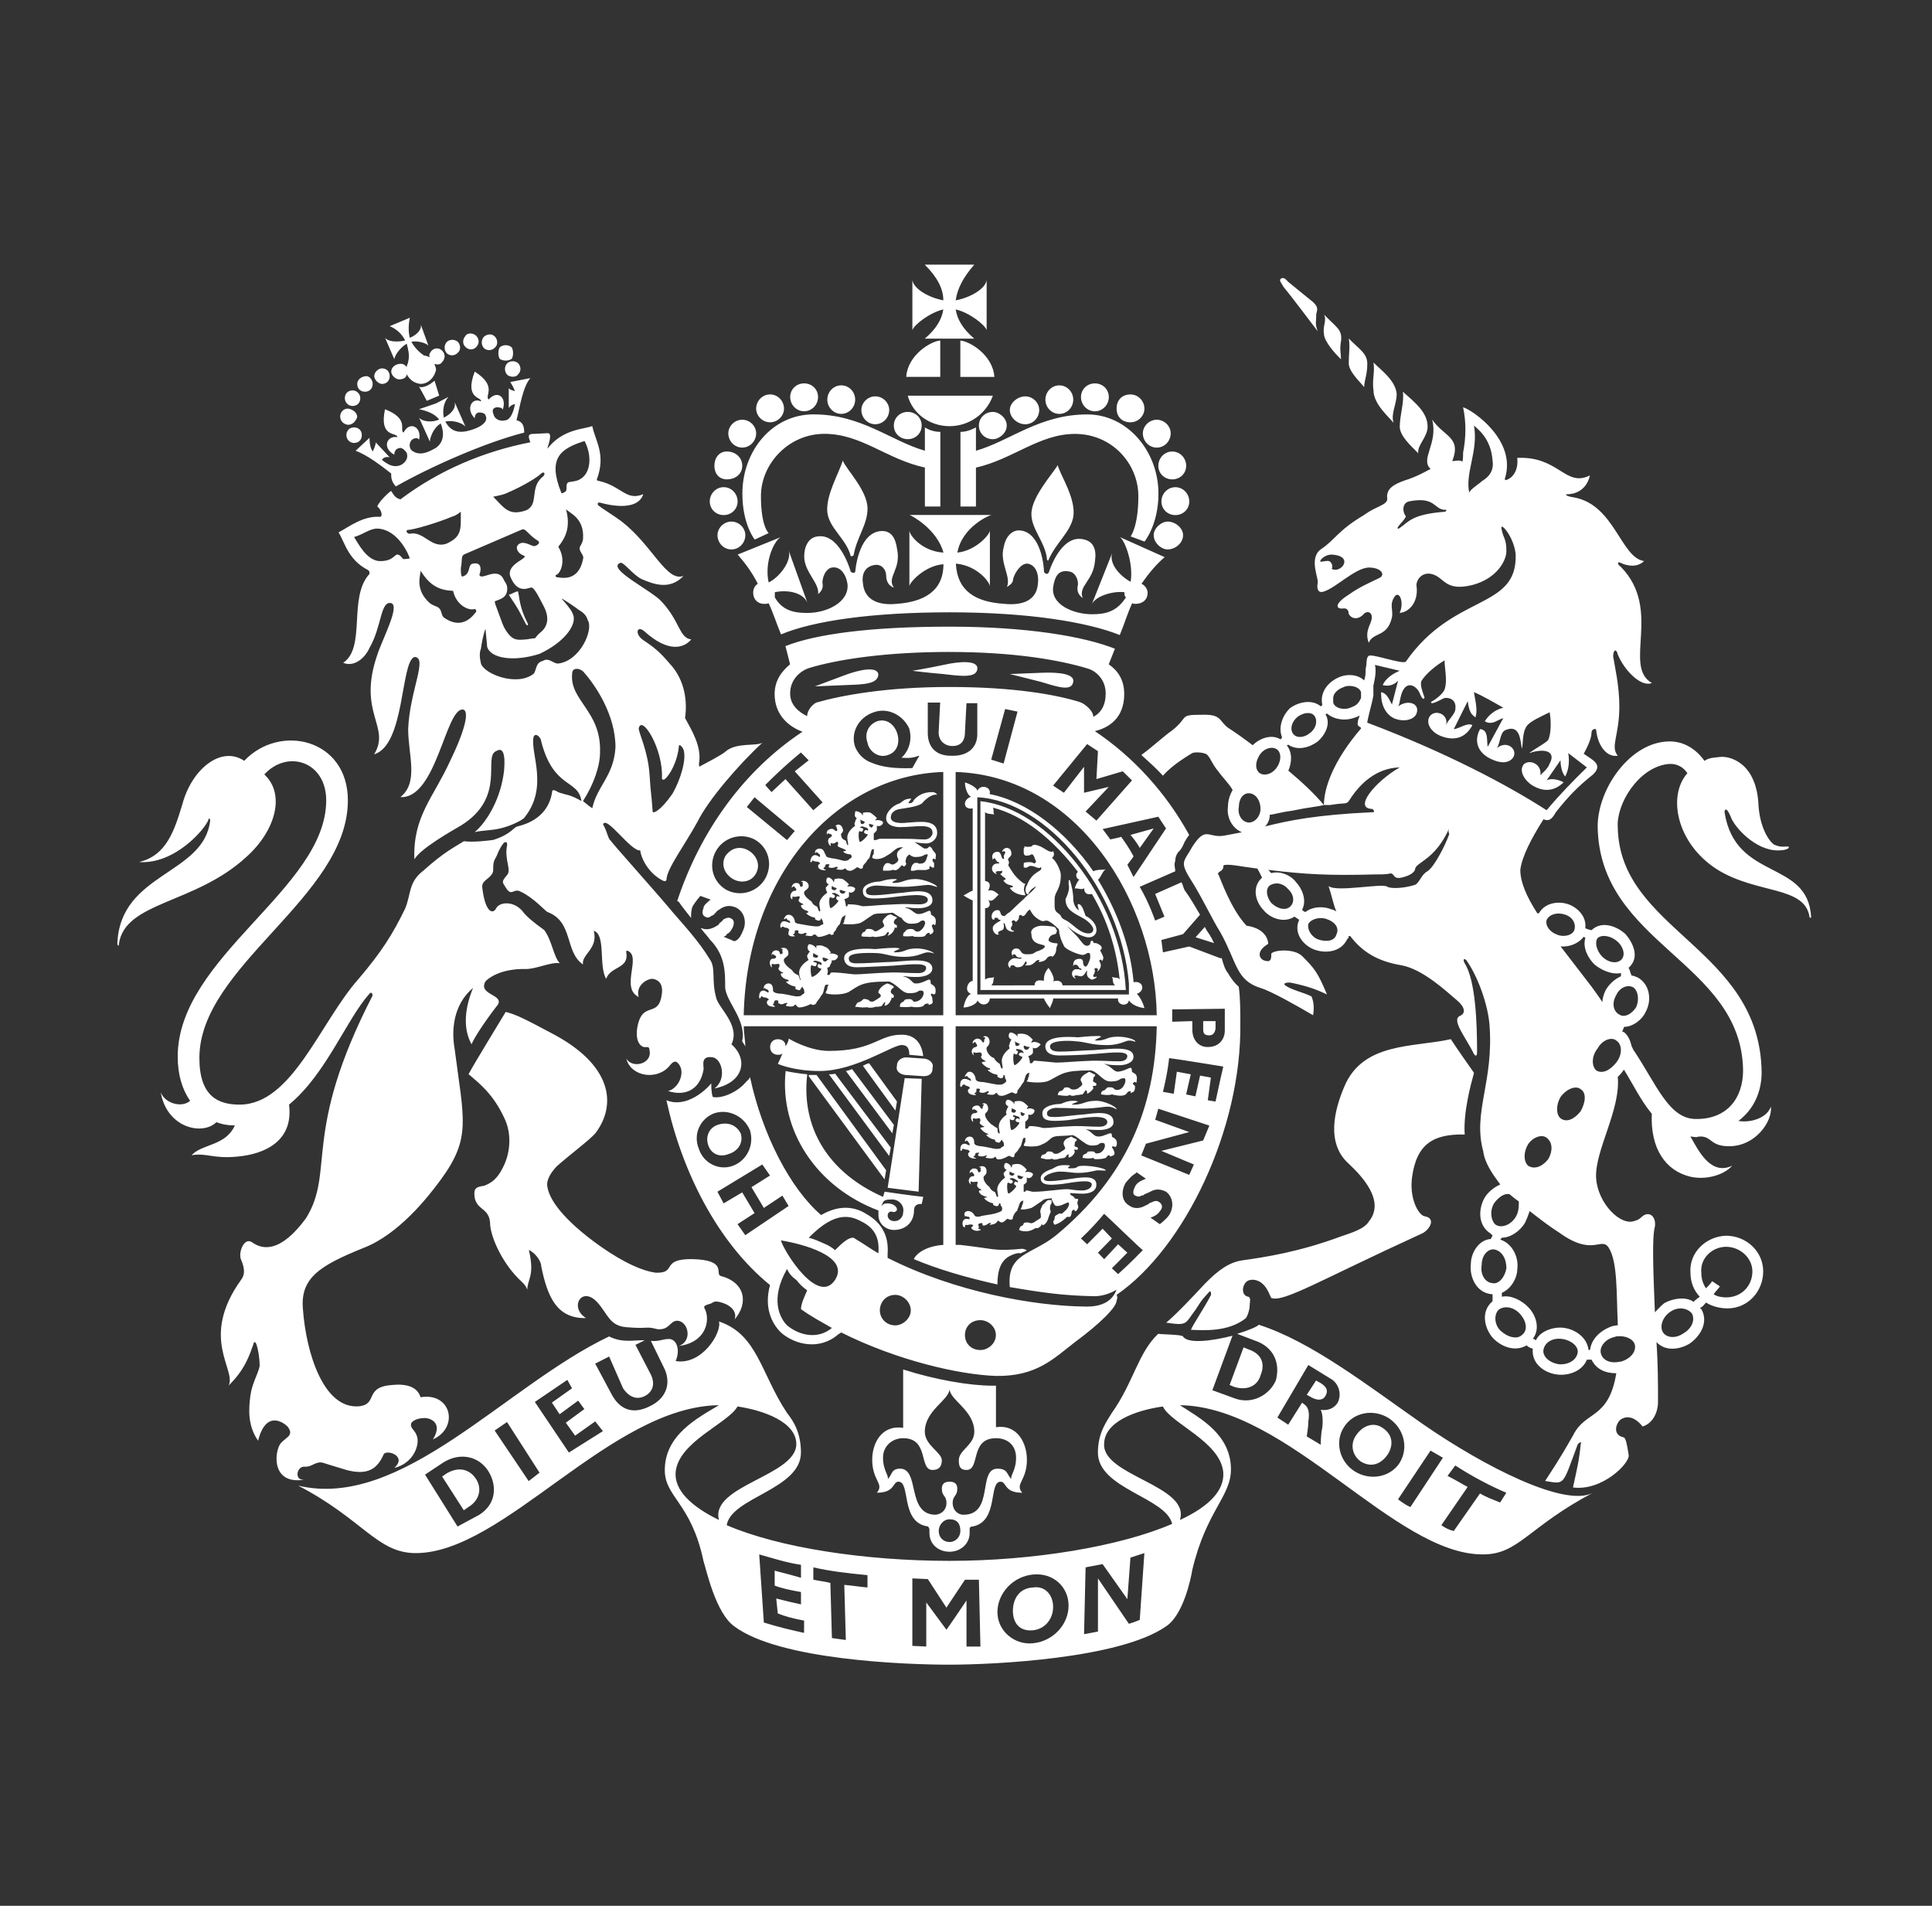 <svg fill="none" height="72" viewBox="0 0 73 72" width="73" xmlns="http://www.w3.org/2000/svg"><rect x="0" y="0" width="73" height="72" fill="#333333" stroke="none"/><path clip-rule="evenodd" d="m27.166 57.425c-.351-1.299 2.922-1.667 2.922-2.868 0-.833-1.228-1.274-2.221-1.422-.351.637-2.221 1.324-2.338 2.475-.059.686.584 1.299 1.637 1.814zm-15.898-1.299c3.916.931 7.832-3.774 11.748-5.637.526.269.994.122 1.344.147l-.35.171.584 1.127c.176.368.058.662-.234.809-.292.147-.585.049-.818-.294l-.526-1.201-.526.269.643 1.201c.292.515.76.735 1.402.417.643-.294.818-.858.585-1.397l-.526-1.079c.351.025.409-.073.701-.073.292.024.409.441.234.833.993.172 1.754-1.078 1.637-1.495 1.461.49 1.578 1.961 2.571 3.456.234.294.526.735.526 1.495 0 1.397-2.63 1.691-2.805 2.745 1.987.858 5.26 1.348 8.416 1.348s6.429-.539 8.416-1.397c-.234-1.005-2.806-1.324-2.806-2.696 0-.76.351-1.201.526-1.495.818-1.152.994-2.279 1.753-2.99.117.025.877.025.935.098.176.294 1.111.171 1.871-.025l-.76 2.059.877.319c.643.22 1.286-.147 1.52-.686.175-.637-.058-1.274-.818-1.519l-.643-.245c.409-.123.76-.27.818-.343 1.987.637 4.091 2.28 6.195 3.75 2.338 1.618 5.377 3.162 6.429 2.598-2.455 1.299-2.805 2.328-4.15 2.328-3.331.025-7.364-5.588-11.455-5.637.76.49 1.929 1.103 1.929 2.426 0 1.029-.935 1.568-1.461 3.799-.059.368-.351 1.716-.994 2.132-1.753 1.226-6.546 1.446-8.183 1.446-1.637 0-6.429-.172-8.124-1.446-.701-.49-1.052-2.108-1.169-2.475-.468-2.206-1.461-2.402-1.461-3.431 0-1.324 1.227-1.961 2.046-2.451-4.091.049-8.124 5.588-11.456 5.588-1.461 0-1.987-1.274-4.442-2.549zm33.315 1.299c1.11-.515 1.695-1.127 1.637-1.814-.117-1.152-1.987-1.838-2.28-2.475-1.052.147-2.221.588-2.221 1.422-.059 1.201 3.273 1.568 2.864 2.868zm-22.093-3.725-.76.539-.351-.49.701-.515-.234-.319-.701.515-.292-.441.76-.539-.176-.319-1.228.833 1.286 1.912 1.286-.809zm-2.104 1.936-1.228-1.912-.468.319 1.286 1.912zm-1.929-.049c-.351-.564-1.052-.735-1.695-.343l-.702.466 1.228 1.961.818-.441c.701-.441.643-1.176.351-1.642zm37.465.833c.234.147.525.245.76.343l.234-.368c-.584-.245-1.286-.613-1.929-1.03l-.292.393c.292.147.526.294.76.417l-.994 1.446c.175.122.293.172.468.22zm-2.63.515 1.228-1.863-.468-.269-1.227 1.838s.234.196.468.294zm-2.513-3.015c-.351.539-.175 1.299.409 1.667.585.368 1.344.221 1.695-.319.35-.564.176-1.299-.409-1.691-.584-.368-1.344-.22-1.695.343zm-.876.662s0-.392.058-.637c.058-.466-.058-.686-.058-.686s.409.098.643-.269c.176-.368 0-.736-.234-.882l-.877-.539-1.169 1.985.409.27.525-.833.059.049c.176.098.234.319.176.662 0 .245-.059.515-.059.564zm-6.838 6.617.175-2.525-.526.172-.117 1.569-.935-1.324-.643.122-.058 2.525.525-.098v-2.01s.935 1.372 1.169 1.716c.175-.049.409-.147.409-.147zm-5.377-.294c0 .711.643 1.25 1.344 1.176.76-.073 1.344-.711 1.344-1.421 0-.711-.584-1.25-1.344-1.176-.76.073-1.344.71-1.344 1.421zm-3.215-1.274v2.549l.526.025v-1.666l.76 1.029c0 .025.76-1.103.76-1.103v1.74h.526l-.058-2.524h-.526l-.701 1.054-.702-1.078zm-2.572.245c.292.024.585.073.877.098v-.466c-.76-.073-1.403-.147-2.046-.294v.466c.234.049.468.073.643.122l.059 2.083.526.073zm-1.519 1.348c-.409-.073-.76-.172-.994-.269l-.058-.564c.292.073.585.147.935.221v-.466c-.409-.073-.76-.147-.994-.245v-.564c.058.025.409.098.994.27v-.49c-.526-.073-1.052-.245-1.578-.392l.175 2.573c.643.196.876.245 1.52.392zm-12.683-4.289c.409-.245.526-.686.292-1.054-.234-.367-.643-.49-1.11-.22l-.175.122.818 1.274zm33.548-2.721c-.234.319-.175.76.176 1.005.409.245.76.074.994-.245.234-.343.234-.76-.175-1.029-.351-.245-.76-.074-.994.269zm-1.695-1.422c.176.098.409.147.526-.049s.058-.343-.175-.49l-.176-.098-.351.539zm-11.28 8.064c0 .441.234.784.76.735.468-.049.76-.441.76-.882s-.293-.809-.76-.735c-.526.024-.76.441-.76.882zm1.461-15.392c-.059.049-.059.147-.059.22.059.123 0 .123-.058.319-.059.245-.234.319-.234.27 0-.025 0-.074-.059.049-.058.049-.117.098-.175.073-.059 0-.117.098-.351.123-.117 0-.176 0-.292-.049.058-.245.117-.074.175-.245 0-.049.175-.049.234-.025 0 .025.117.025.234-.073.234-.147.175-.098.175-.27-.058-.147.059-.269.059-.319.058-.049.117-.122.175-.171.059-.049.117-.025.176-.025-0.0.049-0.0.098-0.0.123zm-1.636-.368c.117-.025.35-.294.292-.294 0-.024-.117-.049-.058-.123 0-.073.117-.024.117 0 .059-.073-.059-.098-.117-.147-.059-.025-.175-.049-.175.025 0 0 .117.024.117.098-.058.098-.117.049-.175.024-.058-.049-.058.319 0 .417zm.35-.686h.059s.117.049.175.049c-.059.024-.059.122-.175.073-.059-.025-.059-.073-.059-.123zm-.117-.049v-.024c-.059-.024-.175-.049-.175-.098 0 .074-.059.147.058.171.059.025.059 0 .117-.049zm-.292 1.692c.058-.025.117.049.175.024.058-.024.058-.024.058-.098 0 0 0 0 .059-.123.058-.098.117-.098.117-.171.059-.098.059-.269.175-.319h.059c-.059.049 0 .122-.059.147 0 .098-.058.147-.058.171.117.025.234 0 .409-.049.175-.098.175-.122.409-.269.058-.073.175-.073.351-.098 0 .073.117.294.175.294.176 0 .234-.049.409-.123.117-.073.117.172-.117.343-.117.147-.117 0-.234.098-.117.049-.117.098-.117.147 0 .098-.117.098 0 .245.059-.025.176-.049.351-.196 0-.024.058-.024.058-.049.117-.147.175.073.234-.196 0-.073 0-.073.059-.122.059-.049.059.171.175-.049.059-.122-.059-.147 0-.294.059-.122-.117-.049-.117-.098-.059-.122-.176-.073-.176-.196 0 0 .292.025.468.025.292 0 .526-.098.526-.343 0-.343-.467-.294-.935-.221-.409.049-1.052.171-1.052 0 0-.147.409-.27.585-.27.35 0 .468.049.701.049.409 0 .643-.098.76-.098.176 0 .293.025.293 0 0-.074-.526-.172-.818-.172-.409 0-.117.098-.526.098-.175 0 0-.098 0-.098 0-.024-.175-.024-.234-.024-.293 0-.351.122-.526.171-.058.025-.351.123-.351.319 0 .294.351.27.819.221.468-.073 1.11-.196 1.11.025 0 .123-.176.221-.351.221-.351 0-.409-.049-.585-.049-.292 0-.818.098-1.286.098-.058 0-.175-.049-.234-.049-.059 0-.059.049-.059.049h-.058v-.269s.058-.025.117-.098v-.172c.117.074.234-.049.234-.123 0-.073-.234-.122-.292-.073 0-.049.059-.073.059-.098 0 0-.117-.147-.234-.196-.117-.049-.293 0-.293 0-.058 0 0 .049-.058.123 0-.098-.175-.221-.234-.172-.059.074-.059.221.059.245-.059.049-.059.073-.117.123 0 .098.059.171.059.171s-.351.245-.292.515c0 .074.058.221 0 .221-.059-.024-.059-.196-.117-.196-.117-.049-.175-.147-.175-.171-.059-.049-.234-.196-.234-.368 0-.073.117-.098.117-.221 0-.221-.175-.245-.292-.171 0 0 .117 0 .058.073 0 .025.058.098-.058.123-.059 0 0-.147-.176-.147-.117 0-.175.098-.175.172 0 .024.058-.074.117-.025 0 .049.059.049.059.098 0 .049-.059.074-.059.049-.117 0-.234.196-.058.319 0 .025-.058-.147 0-.122.117.073.293-.073.234.098 0 .025-.058.098.117.196.117.049-.058.025-.058.074 0 .049.058.147.234.196.117.024.058.049 0 .049-.117 0 .117.172.234.196.176.025-.058.049.176.123.117.024.117-.098.117-.098.059-.025.059.024.059.073.058.049.058.098.058.122 0 .074 0 .098-.234.172-.059.024-.351.073-.526.098-.058.024-.234.073-.292-.025 0-.025-.117-.196-.292-.147-.059.024-.117.073-.059.196 0 .098 0-.073.059 0 .059.025.117-.024.117.098.058.024-.117-.025-.175 0-.117.049-.117.221-.058.294.117.073 0-.098.117-.073.059.024.117-.049.234 0 .059.049-.058.049-.058.122.117.147.293.098.351.074.058-.049-.175-.025-.058-.098 0-.025-.059-.123 0-.147.234-.073.058.073.175.073.117 0 .175-.098.234-.098.117-.024-.059.098 0 .074.175-.025.234-.049.292-.147.058-.049.058.073.175.049.059-0.0.117-.074.176-.122zm3.331-5.417c0 .074-.059 0-.059.147-.058.122.117.098.117.171 0 .049 0 .074-.117.074-.058-.025 0 0 0 .098-.117.171-.292.221-.234.196 0-.024 0-.171-.058-.122-.058.049-.058.098-.117.147-.059 0-.117.024-.234.024-.058.025-.175.049-.234 0-.059-.024 0 .049-.234.025-.058 0-.176-.025-.234-.025.058-.245.117-.073.234-.245 0-.074.234-.049.234 0 .058.025.117.073.292 0 .234-.172.176-.147.117-.294-.058-.098.117-.245.234-.294.117-.073.058-.049.176 0 .058.049.175.049.117.098zm-1.695.172c.468-.245.526-.368 1.52-.368.117 0 .234.098.35.196.117.098.234.221.409.221.409 0 .293-.123.526-.123.117.025 0 .417-.234.441-.176.025-.117-.098-.293-.098-.117 0-.117 0-.175.074-.058.073-.175.024-.175.196.058 0 .234.049.409 0 .058 0 .058.024.117.024.117.025.292.049.409-.024.059-.049.059-.123.175-.123.058 0-.058.123.058.049.117-.024.117-.147.117-.245-.058-.049-.117-.098-.058-.123.058-.098.117.073.117-.049.059-.319-.117-.294-.176-.368 0-.049 0-.147-.058-.147-.058 0-.234.123-.467.147-.176 0-.234-.196-.526-.294.117 0 .117.049.584.049.234 0 .526-.098.526-.319 0-.49-1.11-.245-1.695-.245-.526.025-.76.049-1.11.049-.234 0-.351-.073-.351-.196 0-.245.76-.221.935-.196.467.024.584.147 1.227.147.467 0 .701-.171.818-.171.234 0 .234.074.234.049.059-.073-.292-.196-.643-.196-.468 0-.409.147-.818.147-.175 0 .175-.122.175-.147 0-.025-.059-.025-.175-.025-.292 0-.643.049-.702.049-.292-.025-1.227-.074-1.227.343 0 .171.117.343.526.343.234 0 1.052-.024 1.169-.049.585-.025 1.403-.171 1.403.073 0 .123-.117.196-.292.196-.409 0-.526-.024-.994-.024-.701.024-1.11.073-1.403.073-.059 0-.468-.049-.818-.073-.058 0-.058.098-.117.098s-.058 0-.058-.025c0-.122-.059-.245-.059-.245s.117-.025.175-.122v-.196c.117.074.234-.049.292-.122-.058-.073-.292-.147-.35-.049 0-.098.058-.122.058-.122s-.117-.147-.234-.196c-.176-.074-.351-.025-.351-.025v.123c0-.098-.234-.221-.292-.172-.059.074-.059.22.058.245 0 .049-.058.098-.058.172-.059.073 0 .171 0 .171s-.351.245-.293.539c0 .073.058.245 0 .221-.058 0-.058-.196-.117-.196-.117-.074-.176-.172-.176-.196-.117-.024-.292-.196-.292-.368 0-.073.117-.098.117-.245 0-.221-.176-.245-.234-.196-.059.025.117 0 .059.073-.059.049 0 .123-.059.147-.059 0-.059-.147-.234-.147-.058 0-.176.074-.176.172.059.025.059-.098.117-.024 0 .049.058.049.058.122 0 .025-.058.049-.058.049-.117 0-.234.196-.059.319 0 .025-.059-.147 0-.122.117.073.292-.098.292.122 0 0-.117.074.117.196.117.049-.117.024-.117.073 0 .025.117.147.234.196.117.025.117.073 0 .073-.059 0 .175.172.292.172.176.049-.059.073.176.147.117.025.117-.098.117-.122.059 0 .059.049.059.122.059.074.059.123 0 .172-.059.025-.059.073-.234.073-.117 0-.409-.073-.585-.098-.117 0-.292-.025-.292-.122 0-.049-.059-.269-.234-.269-.058 0-.117.049-.175.171 0 .073.059-.073.117.025 0 .049.117.025.117.147 0 .024-.117-.074-.234-.074-.175 0-.175.172-.175.27.058.122.058-.098.175-.049.059.074.117.025.175.098.058.049-.058.049-.058.123 0 .171.234.171.292.171.058-.024-.117-.049 0-.098.058-.024 0-.147.058-.147.234 0 0 .098.117.147.175.049.234-.049.292-.049.117.049-.117.098 0 .123.175.024.234.024.292-.049.059-.049.059.098.176.098.117.024.234-.049.409-.123.058-.024.117.049.175.049.059-.024.059-.049.059-.098 0-.024 0-.024.117-.172.058-.098.058-.098.117-.172.058-.122.058-.294.175-.343h.059c-.059.049 0 .098-.059.172 0 .098-.058.122-.058.147.059.024.643.098.877-.049zm-1.344-.564c-.059-.098-.059-.49 0-.441 0 .024.117.073.117-.025.059-.073-.059-.098-.059-.098 0-.073.059-.049.176-.024.058.024.117.073.117.147 0-.025-.117-.074-.175 0-.059.073.117.122.117.122.059 0-.175.294-.292.319zm.351-.711c0-.025 0-.025.058-.025 0 .025.117.049.176.049-.059.049-.059.123-.176.098-.058-.049-.058-.074-.058-.122zm-.175-.074c0 .049-.059.074-.117.049-.058-.049 0-.098-.058-.171.058.049.176.073.176.098.058 0 .058.024 0 .024zm2.162 3.627c0 .074-.058-.024-.058.147-.059.123.117.074.117.147 0 .049 0 .073-.117.049-.059 0 0 .025 0 .098-.059.172-.234.221-.234.196v-.122c-.117.049-.058.098-.175.147-.058 0-.117.025-.176.025-.058.025-.176.049-.234.025-.059-.049 0 0-.234 0-.058 0-.117-.025-.234-.049.059-.221.117-.049.234-.221 0-.049.234-.025.234.025 0 .024.117.073.234 0 .292-.171.234-.147.176-.294-.058-.098.058-.245.175-.27.117-.073.117-.049.176 0 .059.025.175.049.117.098zm-2.455-.392c.117 0 .351-.269.293-.294-.059 0-.176-.025-.117-.122.059-.049.117-.025.117.025.058-.074 0-.123-.117-.147-.058-.025-.117-.049-.117.024 0 0 .117.025.059.073 0 .098-.117.073-.175.025 0-.025 0.0.343.058.416zm.351-.662v-.025c.058.025.175.074.175.074-.058.025-.058.098-.117.074-.058-.025-.058-.074-.058-.123zm-.176-.073c0-.025-.117-.073-.175-.098.058.073-.058.122.058.171.059.025.117-.025.117-.073zm.351.662v-.245s.059-.025.117-.123v-.147c.117.049.234-.049.234-.147 0-.073-.234-.122-.292-.049 0-.073.058-.098.058-.098s-.117-.147-.234-.196c-.117-.049-.292 0-.292 0v.122c0-.098-.234-.245-.292-.171-.059.049-.059.196.058.221 0 .049-.058.098-.058.147-.059.098 0 .172 0 .172s-.351.22-.292.515c0 .073.059.221 0 .196-.058 0-.058-.172-.058-.196-.117-.049-.176-.123-.234-.147-.058-.049-.234-.22-.234-.367 0-.074.117-.098.117-.221 0-.221-.176-.245-.234-.172-.058 0 .117-.024.059.049-.059.049 0 .122-.059.122-.058.024-.058-.122-.175-.122-.117 0-.234.073-.176.171 0 .025.059-.073.059-.025.059.025.117.049.117.098 0 .025-.058.049-.117.049-.117 0-.175.196-.059.319.059.025-.058-.147.059-.123.117.049.234-.098.234.098 0 .025-.117.074.117.196.117.049-.117.025-.117.074 0 .025.117.147.234.196.117.025.059.049 0 .049-.058 0 .117.147.234.172.176.025 0 .073.176.122.117.049.117-.098.175-.098 0 0 0 .049.058.098 0 .098.059.123-.058.171-.058.025 0 .074-.234.074-.059 0-.351-.074-.526-.098-.058 0-.292-.024-.292-.123 0-.049 0-.245-.175-.245-.058 0-.175.049-.175.171 0 .073.059-.098.117.025 0 .025.058.025.058.122 0 .049-.117-.049-.175-.049-.175 0-.175.147-.175.245.058.098.058-.098.117-.049.117.049.176 0 .234.098 0 .049-.058.025-.058.098 0 .171.234.171.292.171.058-.025-.176-.049-.059-.098.059-.024 0-.122.117-.122.175-.025-.058.073.059.122.175.049.234-.024.292-.024.059.024-.117.073 0 .098.175.025.234.025.292-.025.059-.073.059.074.117.074.117.024.292-.049.409-.123.059-.024.117.049.175.049.059-.024.059-.049.059-.098 0-.024 0-.024.117-.147.059-.098.059-.098.117-.172.058-.123.058-.269.117-.319h.058v.147c-.058.098-.058.122-.058.147 0 .024.468.073.643-.025.234-.098.234-.122.409-.27.175-.098.292-.049.76-.098.059-.025.234.098.351.196.117.074.234.196.409.196.35 0 .234-.123.409-.098.176 0 .059.368-.176.392-.175.025-.058-.074-.234-.074-.117 0-.176 0-.176.049-.058.073-.175.024-.175.196.059 0 .175.049.409 0 0 0 0 .025.059.049.117 0 .292 0 .409-.049.059-.049.059-.098.117-.098.117 0-.058.098.117.024.117-.024.117-.122.058-.22 0-.049-.058-.073-.058-.123.058-.073.117.074.176-.049.058-.294-.176-.294-.176-.343s0-.122-.059-.122c-.058 0-.292.122-.409.122h-.059c-.175 0-.234-.196-.467-.27.117 0 .117.025.526.025.234 0 .526-.073.526-.294 0-.466-.701-.343-1.11-.294-.409.024-.818.098-1.111.098-.234 0-.292-.025-.292-.147 0-.122.234-.221.409-.196.468 0 .643.025.935.025.468 0 .818-.074.935-.074.234 0 .351.122.351.098 0-.098-.468-.319-.76-.319-.467 0-.467.147-.877.147-.175 0 .175-.098.175-.122 0 0-.059-.025-.175-.025-.292 0-.409.122-.526.122-.234 0-.643.098-.643.343 0 .172.058.294.467.294.234 0 .526-.025.643-.049.468-.074 1.345-.221 1.345.098 0 .098-.117.172-.293.172-.409 0-.468-.025-.935-.025-.702.025-.935.074-1.169.074-.058 0-.234-.074-.526-.074-.059 0-.059.098-.117.098-.058 0-.058 0-.058-.024zm-.175 4.73c.175-.098.117-.024.234-.122-.176-.074-.176-.049-.468-.025-.818.049-.76-.025-2.046-.172h-.175v-8.259h7.598c-.059 3.113-1.169 5.711-3.799 7.892-.935.76-1.87.662-1.753 1.96 1.286.221 2.046.319 3.098.343.35.025.701-.098.935-.245-.176.49-.643.661-1.227.637-1.871-.024-4.851-.539-7.423-1.838v-.147c.059-.76-.292-1.225-.818-1.52-.351-.221-.935-.392-1.695.049-1.169-1.005-2.221-3.039-2.688-5.22 0 .073-.117.147-.176.221-.292.343-.876.613-1.228.539-.058-.147-.058-.417-.058-.515-.175.221-.935.956-1.695.637.584 2.696 1.929 5.367 3.916 6.985-.234.833.058 1.446.409 1.789.526.466 1.461.686 2.163.074l.117-.074c2.104 1.054 4.442 1.593 5.845 1.642 1.52.024 2.163-.637 2.981-1.274.935-.686 1.578-1.323 1.578-1.568.058-.147 0-.221 0-.221 2.571-1.765 4.734-6.274 4.676-10.27 0-.466 0-.931-.059-1.372-.175-.147-.292-.319-.409-.514-.117-.147-.175-.343-.234-.564h-.059l-1.169-.441-.994.221-.059-.466.818-.221.643-.735c-.176-.294-.351-.613-.585-.931-.059-.123-.059-.196-.117-.294l-.994.441.351.858-.351.147s-.234-.686-.584-1.274l1.344-.588c0-.123-.058-.245 0-.393 0-.147.059-.294.175-.392.059-.073.117-.171.175-.319.058-.098.117-.196.176-.269-.877-1.593-2.104-2.941-3.565-3.922.526-.123 1.11-.49 1.11-1.397 0-.539-.234-.882-.585-1.127l.234-.588c-1.169-.466-3.332-.834-6.254-.834-2.922 0-5.026.27-6.195.735l.175.686c-.292.245-.584.588-.584 1.127 0 .784.526 1.226 1.052 1.422-2.221 1.47-3.857 3.75-4.734 6.397l.058.025c.117.171.292.392.467.613 0-.147 0-.294.059-.441.117-.196.292-.392.292-.392l.409.147c-.058 0-.058.024-.117.073-.058.049-.175.147-.175.245-.059.147-.059.294.117.343.058.025.117 0 .175-.049.058-.025.117-.049.117-.073.059-.049.059-.074.117-.123.176-.123.351-.245.643-.147.351.123.468.515.351.833-.058.147-.117.27-.175.343-.058.073-.117.098-.175.122l-.409-.171s0 0 .059-.025c0 0 .058-.025.058-.074.117-.049.175-.147.234-.269.058-.147.058-.294-.117-.343-.058-.025-.117 0-.234.049 0 .024-.058.049-.058.073-.059.049-.117.074-.117.123-.176.123-.409.245-.643.147-.058 0-.058-.024-.058-.024.117.171.292.343.351.441.584.588.584 1.225.584 1.789 0 .539.818 1.25.643 2.059 0 .024.058.073.117.196 0-.245-.058-.515-.058-.76h7.54v8.259c-.701.049-1.052.368-1.111.539.876.368 1.929.686 3.156.956 0-.514.117-.931.526-1.103.117-.05.234-.098.351-.074zm-2.689-22.72c2.396 0 4.15.294 5.26.637.234.074.643.368.643.931 0 .441-.175.735-.468.882 0-.245-.351-.515-.526-.563-.877-.27-2.455-.564-4.91-.564-2.396 0-4.091.319-5.026.588-.117.049-.35.27-.35.515-.351-.172-.643-.441-.643-.858 0-.588.468-.882.701-.956 1.111-.343 2.981-.613 5.319-.613zm7.832 13.725h-7.598v-9.191c4.617.147 7.54 4.926 7.598 9.191zm-8.066-9.191v9.191h-7.54c.117-5.294 3.507-9.068 7.54-9.191zm-8.183 4.46c-.526-.294-.701-.931-.409-1.47.292-.515.935-.711 1.461-.441.526.294.702.931.409 1.47-.292.515-.935.711-1.461.441zm2.572-2.23-.293.343-1.519-1.25.292-.368zm.234-2.965.292.294-.526.416 1.052 1.176-.351.294-1.052-1.176-.526.49s-.234-.245-.234-.27c.702-.711 1.344-1.225 1.344-1.225zm3.799.196c.292.025.468 0 .643-.073 0 0 .059.024 0 .049l-.234.417c-.702.025-1.169-.049-1.52-.196-.292-.098-.526-.319-.643-.613-.175-.515.117-1.103.701-1.299.526-.196 1.111.098 1.345.613.117.416 0.0.833-.292 1.103zm2.455-2.059h.409v1.177c0 .49-.351.833-.994.809-.584 0-.877-.343-.877-.858v-1.152h.468l-.058 1.127c0 .319.234.515.526.515.292 0 .468-.172.468-.515zm1.403 2.279-.468-.147.526-1.912.468.098zm3.156-.735.409.269-.058 1.054.994-.294.35.343-1.344 1.52-.409-.343.876-.931-.935.221v-.025-.956l-.76.981-.409-.27zm1.286 3.505c-.059.025-.409.098-.409.098l-.292-.392 2.104-.466.292.441-1.227 1.838-.234-.466s.234-.294.234-.319c-.175-.319-.292-.49-.468-.735zm3.273 7.941c-.351 0-.584-.269-.584-.661v-.319l-.76.024v-.466l1.987-.025v.833c0 .27-.176.613-.643.613zm-1.286 1.765-.409-.073s.176-.686.234-1.274c.234.024 2.046.319 2.046.319s-.176.759-.293 1.323l-.292-.049.117-.858-.409-.074-.176.784-.351-.073.176-.76-.526-.098zm-1.228 2.329.176-.441 1.637-.441-1.286-.465.117-.417 1.929.637-.234.563-1.579.392 1.228.515-.175.392zm.702 2.598-.351-.245s.059-.025.117-.049c.059-.024.176-.098.234-.196.117-.123.117-.27-.059-.368-.058-.025-.117-.025-.176 0-.058.025-.117.049-.175.073 0 .024-.058.049-.117.073-.176.098-.409.172-.643 0-.292-.171-.292-.563-.117-.858.117-.122.175-.22.292-.294.058-.049.117-.073.117-.098l.351.245s0 0-.059.025l-.058.024c-.117.049-.234.123-.292.245-.058.123-.117.27 0 .343.117.049.176.049.234 0 .059 0 .117-.025.117-.049.059-.024.117-.049.176-.073.175-.098.35-.171.643-.025.292.221.292.613.117.882-.117.172-.351.343-.351.343zm-2.747.76-.234-.221s.409-.368.877-.932c.117.098 1.403 1.348 1.461 1.373-.468.49-.935.907-.935.907l-.234-.221.585-.588-.35-.319-.526.564-.234-.245.526-.539-.351-.368zm-13.384-2.966c-.526.196-1.111-.098-1.286-.637-.234-.564.059-1.152.584-1.348.526-.171 1.111.098 1.345.637.175.564-.117 1.152-.643 1.348zm1.11-.049.292.417-.701.441.468.784.701-.466.234.392-1.637 1.103-.292-.417.643-.417-.467-.784-.702.417-.234-.441zm4.442 5.514c0 .294.234.564.584.564.292 0 .585-.27.585-.564 0-.319-.292-.588-.585-.588-.351 0-.584.269-.584.588zm3.215.931c0 .319.234.564.584.564.292 0 .585-.245.585-.564 0-.319-.292-.564-.585-.564-.351 0-.584.245-.584.564zm-5.026-.269c-.468-.269-.76-.417-1.169-.711 0-.196.117-.441.234-.711-.176-.123-.293-.245-.409-.392-.176-.122-.293-.269-.351-.417-.643 1.127-.292 1.838 0 2.132.468.392 1.169.539 1.695.098zm.117-2.941c-.117-.098-.234-.172-.351-.221-.234-.098-.409-.196-.643-.245 1.052-1.079 1.637-.809 2.046-.588.409.22.643.564.585 1.176-.409-.245-.409-.269-.935-.588-.175-.025-.409.171-.701.466zm0 1.127c-.643.981-1.929-1.078-2.046-1.495.76.123 2.63.588 2.046 1.495zm6.605-22.891s.584-.025 1.227-.049c.643-.025 1.228.049 1.169.343-.059.392-.643.172-1.228 0-.585-.147-1.169-.294-1.169-.294zm-7.364.466s.526-.196 1.11-.417c.585-.221 1.228-.343 1.286-.049 0 .392-.585.392-1.228.417-.584.024-1.169.049-1.169.049zm3.682-.588s.584-.098 1.169-.221c.643-.147 1.286-.172 1.286.123 0 .392-.643.294-1.286.221-.585-.049-1.169-.123-1.169-.123zm2.279 11.715v-3.039c-.117-.049-.292-.147-.351-.196.058 0 .234-.147.351-.171v-3.113c-.351.073-.409-.319-.058-.441-.117-.025-.234-.294-.234-.539.234.074.468.221.468.319.117-.269.526-.147.468.098v.025c1.403.27 2.864 1.397 3.916 2.917.117-.074.35-.049.468-.074-.117.049-.175.294-.293.392.702 1.152 1.228 2.5 1.345 3.872.351-.073.468.319.117.441.059.025.234.294.292.539-.351-.049-.526-.196-.584-.294-.059.269-.468.172-.409-.073h-2.455c0 .147-.117.294-.117.368-.058-.073-.175-.221-.234-.368h-2.045c0 .221-.293.343-.468.073 0 .123-.292.269-.526.269.058-.294.176-.49.292-.514-.292-.098-.117-.49.058-.49zm5.903.392v.122h-.292-5.436v-7.451c2.63.123 5.436 3.529 5.728 7.034v.073zm-.117-.049h-5.494v-7.132c2.572.27 5.319 3.676 5.494 7.132zm-5.085-.172c.117-.098.059-.245.117-.319-.058.049-.234 0-.351.098v-2.696c.176 0 .234-.147.117-.319.175.147.351-.196.409-.196-.058 0-.176-.22-.409-.147.117-.221.059-.343-.117-.368v-2.598c.117.098.292.049.351.098-.058-.074 0-.172-.058-.27 1.169.294 2.28 1.201 3.215 2.426-.117.098-.059.27.059.294-.059.024-.175.269-.175.343.058-.049.292.073.351-.025 0 .196.117.269.292.221.585.98.935 2.083 1.052 3.235-.058-.098-.175-.049-.292-.098.058.098 0 .221.117.319h-1.987c0-.147-.176-.221-.351-.147.058-.074 0-.27-.176-.515-.176.196-.176.368-.176.49-.234-.049-.35 0-.35.171zm3.449-2.549c-.351-.196-.643-.319-.643-.711.059-.123.175-.368.117-.564 0-.123 0-.221.059-.123.058.196.117.441.117.686 0 .196.117.367.175.392.117.123-.117-.269.059-.196.117.049.176.294.234.441.117.049.409.245.409.539 0 .147-.117.269-.292.269-.234 0-.643-.245-.818-.441.117.172.351.343.468.515.117.147.176.245.292.245.058 0 .117-.049.117-.098 0-.025 0-.073.059-.098 0 0 .058.025.058.049 0 .074 0 .024.117.049.175.074.234.147.175.245 0-.049-.059.025 0 .098.058.123.117.196.058.294-.058.123 0-.073-.117 0-.059.049.176.172-.059.417-.058.049 0-.024 0-.073-.058-.073-.175-.049-.117.049 0 .122-.059.147-.059.196 0 .123.175-.024.117.074-.117.073-.175.098-.234.049-.175-.098-.117-.245-.117-.319-.058.049-.117.22-.234.22-.117 0-.117-.049-.234-.024-.059.049.117.147 0 .098-.176-.098-.117-.343.058-.343.176 0 .117.025.176.025.059 0 0-.049 0-.049-.117 0-.058-.147-.234-.147-.059 0-.059.122-.059.025 0-.147.059-.245.234-.245.234 0 .058.245.234.294.058.025.175-.27.175-.343 0-.123 0-.172-.059-.172-.058-.025-.117.074-.234.074s-.643-.196-.701-.343c-.117-.245-.117-.245-.176-.49 0-.049 0-.147-.058-.172-.059-.074-.292-.269-.409-.294-.117 0-.117.049-.234 0-.292-.147-.35-.319-.409-.417-.117.073-.117.123-.176.196 0 .024-.117.074-.117.049 0-.049-.117-.049-.117 0 0 .049 0 .123-.059.171-.059.049-.059.074-.059.049-.058-.049-.058-.074-.117-.049-.117.049.059.098-.058.245-.058.098.058.147.117.147-.059.073-.234 0-.292-.074-.059-.098-.059-.245-.117-.221 0 .025.059.221-.058.27-.175.049-.175.123-.117.147-.058.074-.234-.049-.234-.221 0-.196.351-.269.293-.319-.117 0-.059-.049-.117-.073-.117-.025-.117.024-.117.073-.175 0-.117-.367.117-.367.175 0 .058.196.234.221.059.025.059-.049.234-.147.117-.098.292-.294.526-.49.117-.147.409-.343.468-.49-.059.049-.234.123-.292.294-.058.073-.175-.147-.058-.319.234-.613.643-.49.526-.711 0 .098-.175.025-.234 0-.058-.024-.175-.049-.234 0-.058.049-.117.049-.175.025v-.147c0-.049.175-.049.234-.049.058 0 .117.025.175.049 0 0 .059-.049.059-.074-.059-.098-.059-.196-.117-.245-.058-.073-.058.025-.234.025 0 0-.117.025-.117-.123v-.147c.058-.049 0-.123.058-.074.059.025.234 0 .234 0 .058-.098.175-.073.35 0 .234.123.292.196.409.196.059.024.059-.074.059-.025.117.245-.117.221 0 .294.117.098.292.441.292.613 0 .564-.234.613-.234.907v.269c0 .27.176.245.234.368.059.147.175.123.35.269.176.122.409.392.701.392.117 0 .176-.074.176-.147.001-.121-.175-.318-.408-.44zm-3.039-1.789c-.117.049-.117 0-.175.025-.176.024.058.123-.059.098-.234-.098-.176-.392.059-.392.058 0 .058 0 .058.025v-.025-.049c-.117 0-.117-.147-.176-.147-.058 0-.058.123-.058.049-.059-.147 0-.294.176-.294.175 0 .117.269.234.269.059 0-.058-.074.059-.221 0-.025 0-.073-.059-.073 0 0-.058.049-.058 0 .058-.098.117-.122.176-.122.117 0 .175.098.175.221 0 .122-.175.171-.117.245.059.147 0 .098 0 .196.117.196.234.392.409.539.058.049.175.171.234.147-.117.27 0 .343 0 .441-.234 0-.468-.098-.584-.269 0-.049.117 0 .117-.074-.058-.049-.234-.024-.35-.196-.058-.049.117-.025.059-.098 0-.025-.059-.025-.175-.147-.059-.025.058-.025.058-.098-0-.024-0.0 0-0-.049zm2.046 2.23c.059 0 0 .122 0 .122 0 .098-.234 0-.292.27 0 .049.117.123.292.123.117 0 0 .098 0 .221 0 .172-.117.294-.175.294 0 .025.059-.049-.059-.024-.175.024-.058.171-.409.22-.059-.049.058-.049 0-.074-.117-.025-.117.074-.292.172-.117.049-.292.025-.234 0 .117-.024 0-.196 0-.098-.058.049-.058.196-.292.196-.117 0-.117-.098-.176-.074-.175 0-.058.147-.117.098-.176-.171.058-.367.175-.367.176 0 .176.049.292 0-.058 0 0-.025-.117-.025-.117 0-.117-.123-.176-.123-.117 0-.059.147-.059.074-.117-.147 0-.294.117-.294.234 0 .117.221.409.221.234 0 .234-.024.351-.098.234-.073.409-.172.292-.245-.175-.049-.467-.074-.467-.417-.058-.171.117-.294.35-.319.117 0 .351 0 .526.049 0.0 0.0.059.049.059.098zm2.747 2.451v-.122.122h-.292zm-9.995-6.495c0 .025-.058.074-.117.049-.058-.049 0-.098-.058-.172.058.049.175.073.175.098.058 0-0.0.025-0.0.025zm.175.049c.058 0 .175.049.175.049-.058.049-.058.123-.117.074-.058-.024-.058-.074-.058-.123zm-.35.686c-.059-.098-.059-.441 0-.417 0 .025.117.049.117-.025.058-.073-.058-.098-.117-.098.058-.073.117-.049.175-.025.117.025.175.074.117.147 0-.025-.059-.074-.117 0-.058.073.058.123.117.123.058 0-.176.27-.292.294zm-.585.711c.176 0 .176-.073.234-.098.058-.024.058-.098 0-.147-.176 0-.351-.123-.234-.123s.058-.049-.058-.098c-.292-.098-.175-.123-.175-.172 0-.196-.117.025-.234-.024-.117-.049 0 .098-.059.098-.117-.098-.117-.294 0-.319 0 0 .059-.049.059-.074 0-.049-.059-.049-.117-.073-.058-.049-.058.049-.058.049-.058-.098 0-.196.117-.221.117-.049.176.098.234.074.058-.025 0-.098 0-.123 0-.098-.058-.049-.058-.049.058-.098.234-.123.292.098.058.123-.117.172-.058.245 0 .123.117.172.175.197 0 .049.059.171.059.171.058 0 0-.147 0-.221-.059-.294.292-.515.292-.515s-.058-.074 0-.147c0-.073.058-.123.058-.147-.117-.049-.058-.172-.058-.245.058-.049.292.073.292.172v-.123s.176-.049.292 0c.117.074.234.196.234.196 0 .024-.058.049-.058.098.058-.049.292 0 .292.073 0 .074-.117.172-.234.123v.171c-.058.074-.117.123-.117.123v.221c0 .025 0 .025.059.025.058 0 .117-.049.176-.049h.818c.643 0 .526.025.877.025.175 0 .292-.147.292-.245 0-.392-.643-.22-1.228-.22-.117 0-.526-.024-.526-.343 0-.245.292-.49.468-.539.117-.025.175-.196.468-.196.058 0-.175.196-.058.172.058 0 .117 0 .175-.123.234-.269.526-.294.701-.294.117 0 .175.098.175.098-.175-.025-.351.098-.526.27-.058.122-.351.196-.877.27-.175.025-.35.123-.35.319 0 .171.234.245.643.196.409-.025 1.11-.147 1.11.392 0 .196-.175.393-.409.393-.234 0-.409-.049-.467-.049.058 0 .351.245.409.245.175 0 .117-.074.175-.074.058 0 .117.098.117.123.175.196.117.172.117.294 0 .172-.058-.049-.117.073 0 .049 0 .073.058.123v.171c-.117.049-.117-.098-.175-.025v.074c-.117.073-.234.049-.35.049h-.117c-.175.049-.175.025-.234.025 0-.049 0-.123.058-.221.058-.049.058-.073.117-.073.176 0 .059.049.234.024.175-.024.175-.196.234-.343-.175-.025-.117.098-.468.098-.117 0-.175-.049-.234-.098-.058.049-.117.098-.117.147-.058.172 0 .147 0 .221-.117.196-.117 0-.175.049-.058.049-.058.073-.117.123-.058.049-.117.073-.175.049-.058-.025-.058.025-.234.025h-.176c0-.098 0-.147.059-.221.058-.098.176-.073.234-.025.059.025.117.025.234-.073.117-.147 0-.098 0-.294 0-.123.117-.196.234-.27h-.058c-.234 0-.292.172-.526.294-.351.245-.585.123-.585.098 0-.025 0-.074.058-.147v-.147c.059-.024 0-.024-.058-.024-.058.049-.058.22-.117.343-.058.049-.058.049-.117.147-.117.123-.117.147-.117.147 0 .073 0 .073-.058.098-.058.024-.117-.074-.176-.049-.117.098-.234.147-.292.123-.117 0-.117-.123-.176-.073-.058.049-.117.049-.292.024-.058 0 .117-.073 0-.098-.058 0-.117.074-.292.025-.058-.049.117-.123-.058-.123-.117 0-.058.098-.117.123-.117.049.117.098.058.098-.058.025-.292 0-.292-.147 0-.099.117-.074.058-.123-.058-.074-.117-.025-.234-.074-.058-.073-.058.123-.117.025 0-.098.058-.245.175-.245s.175.098.175.074c.058-.123-.058-.123-.058-.147-.058-.098-.117.049-.117-.025 0-.122.117-.147.175-.147.176 0 .176.171.234.245 0 .098.175.098.234.123.117-.001.35.073.467.098zm1.87 4.779c-.058.073-.058 0-.117.147 0 .122.117.098.117.172 0 .049 0 .098-.058.073-.059-.025 0 .025-.059.098-.058.172-.234.221-.234.196 0-.049.058-.171 0-.122-.059.049-.059.098-.117.147-.117.025-.176.025-.234.025-.059.024-.175.049-.292.024 0-.024 0 0-.176 0-.117 0-.175-.024-.292-.024.117-.27.117-.098.292-.27 0-.049.176-.025.234.025 0 .025.117.098.234 0 .292-.171.234-.171.117-.294 0-.123.175-.27.234-.294.117-.074.117-.049.234 0 .059.025.117.049.117.098zm-1.695.171c-.292.147-.818.098-.877.049 0-.025 0-.049.058-.147 0-.049 0-.122.058-.171h-.117c-.058.049-.058.22-.117.343-.059.074-.059.074-.117.172-.117.147-.117.147-.117.171-.059.049 0 .049-.117.073-.058.025-.058-.049-.117-.024-.175.098-.351.122-.409.122-.117 0-.117-.147-.175-.098-.059.074-.117.074-.293.049-.117-.025.059-.098 0-.123-.117 0-.175.098-.292.025-.117-.025.058-.123-.117-.123-.117 0-.058.123-.117.147-.059.024.117.073.058.098-.058 0-.293 0-.293-.172 0-.098.117-.073.058-.123-.117-.098-.175-.024-.234-.098-.059-.049-.059.147-.117.049 0-.098 0-.27.175-.27.058 0 .175.098.175.074.058-.123-.117-.123-.117-.147 0-.098-.058.073-.058-.025 0-.122.117-.171.175-.171.176 0 .176.196.176.269 0 .098.234.123.351.123.175.025.468.098.526.098.234 0 .175-.049.234-.073.117-.049.058-.098.058-.196-.058-.049-.058-.098-.058-.098-.058.025-.058.172-.175.123-.234-.074.058-.098-.175-.147-.117-.025-.35-.171-.234-.171.059 0 .117-.049 0-.074-.175-.049-.234-.147-.234-.221 0-.024.175 0 .058-.049-.234-.123-.117-.196-.117-.196.058-.22-.117-.074-.234-.122-.117-.025 0 .147-.059.122-.117-.122-.058-.343.059-.319.058 0 .117-.025.117-.074 0-.049-.058-.049-.117-.098 0-.049-.059.049-.059.049 0-.098.059-.196.175-.196.175 0 .117.147.175.147.117-.024.058-.098.058-.147.058-.074-.058-.049-.058-.074.117-.049.292-.024.292.196 0 .122-.175.147-.175.245 0 .172.234.319.292.368.058.049.058.123.234.196.058 0 .058.196.117.196 0 0-.058-.147-.058-.221-.058-.319.351-.539.351-.539s-.058-.098-.058-.171c.058-.073.058-.123.117-.147-.117-.049-.117-.196-.059-.269.059-.049.292.073.292.172v-.123s.175-.049.292.025c.175.049.234.196.234.196.059.025 0 .049-.058.098.058-.073.351 0 .351.074 0 .073-.117.196-.234.147 0 .049 0 .098-.059.172 0 .098-.117.122-.117.122s.058.123 0 .245c0 .025.058.025.058.025.058 0 .058-.098.117-.098.351 0 .76.073.877.073.292 0 .643-.049 1.403-.073.409 0 .526.025.993.025.176 0 .292-.074.292-.196 0-.245-.818-.098-1.461-.073-.117 0-.877.049-1.169.049-.351 0-.468-.172-.468-.343 0-.417.935-.368 1.169-.343.058 0 .409-.049.76-.049.058 0 .175.024.175.024 0 .025-.35.147-.175.147.409 0 .35-.147.818-.147.292 0 .643.123.643.196 0 0-.058-.049-.234-.049-.175 0-.35.171-.877.171-.584 0-.701-.147-1.169-.147-.234 0-.935-.025-.935.196 0 .123.058.196.292.196.351 0 .643-.025 1.169-.049.585 0 1.695-.245 1.695.245 0 .221-.292.319-.585.319-.468 0-.409-.049-.526-.025.292.049.351.27.467.27h.059c.175 0 .409-.147.468-.147.058 0 .058.098.058.147s.234.049.176.368c-.058.122-.117-.049-.176.049 0 .025.059.073.059.147 0 .073.058.196-.059.221-.175.073 0-.025-.117-.025-.117 0-.117.049-.175.098-.117.049-.293.049-.409.025-.058 0 0-.025-.058 0-.234.024-.351 0-.409 0 0-.196.117-.147.175-.245 0-.025.058-.049.175-.049.175 0 .117.123.234.098.293-.025.409-.417.234-.417-.175-.024-.058.098-.468.098-.175 0-.292-.123-.409-.221-.117-.098-.292-.22-.351-.22-1.051-0-1.11.146-1.519.392zm-1.403-.564c-.058-.122-.058-.49 0-.441.058.025.175.074.175-.025.058-.074-.059-.098-.117-.098 0-.074.117-.049.175-.025.117.025.175.073.117.147 0-.025-.117-.073-.117-.025-.058.098.058.147.117.147.059 0-.175.294-.35.319zm.409-.711v-.025c.058 0 .175.049.234.073-.117.025-.058.098-.175.074-.059-.025-.059-.074-.059-.122zm-.175-.073c0 .049-.058.073-.117.049-.117-.025-.058-.074-.058-.172.058.049.117.074.175.098zm2.981-1.446c-.058.073-.058 0-.117.147 0 .123.117.098.117.147 0 .074 0 .098-.058.074-.059-.025 0 .024-.059.098-.058.147-.234.221-.234.196.059-.049.059-.172 0-.123-.058.049-.058.098-.117.123-.059.025-.117.025-.234.049-.058 0-.117.024-.176 0-.058-.025-.058.024-.234 0-.117 0-.176 0-.234-.025.058-.245.117-.074.175-.245.059-.049.234-.025.292.025 0 .025.059.073.176 0 .292-.172.234-.147.175-.294-.058-.074.117-.221.176-.27.117-.049.117-.049.234.025.059.024.117.024.117.073zm-2.513-.367c-.058-.098-.058-.441 0-.417.059.024.117.073.176-.025 0-.074-.117-.098-.117-.098 0-.049.117-.049.175 0 .058.024.117.049.117.123 0-.025-.117-.074-.117 0-.058.073.058.122.058.122.059 0-.175.27-.292.294zm.351-.686h.058s.117.049.175.049c-.058.049-.058.122-.175.073-.058-.025-.058-.073-.058-.123zm-.117-.049c-.058.049-.058.073-.117.049-.117-.025-.058-.098-.058-.171 0 .049.117.073.175.098zm.35.661h.059s0-.098.058-.073c.351 0 .468.073.526.073.234 0 .526-.049 1.228-.073.409-.025.526 0 .935 0 .117 0 .292-.049.292-.171 0-.294-.877-.147-1.344-.098-.176.024-.468.049-.702.049-.35 0-.409-.123-.409-.294 0-.245.409-.343.585-.343.117 0 .292-.098.584-.098.059 0 .117 0 .117.025 0 0-.292.122-.117.122.351 0 .409-.147.818-.147.351 0 .818.221.818.294 0 .025-.175-.073-.351-.073-.117 0-.526.073-.935.073-.351 0-.526-.025-.994-.049-.175 0-.409.073-.409.196s.059.171.292.171c.351 0 .76-.074 1.111-.098.409-.049 1.111-.171 1.111.294 0 .221-.292.294-.526.294-.409 0-.351-.049-.526-.025.292.049.351.245.526.245.176 0 .35-.123.409-.123.058 0 .058.098.058.123 0 .073.234.049.176.367 0 .123-.117-.049-.117.049-.059.024 0 .049 0 .122.058.074.058.172-.059.221-.117.049 0-.049-.058-.049-.117 0-.117.074-.175.123-.117.049-.234.025-.409.025 0 0 0-.025-.058-.025-.234.025-.351 0-.351 0 0-.172.058-.123.117-.221 0-.025.117-.049.175-.049.175 0 .117.122.292.098.175-.049.35-.392.175-.417-.175 0-.058.123-.468.123-.175 0-.292-.123-.351-.221-.175-.073-.292-.196-.35-.196-.468.049-.643 0-.76.098-.234.147-.234.171-.409.27-.176.098-.643.073-.702.049.058-.049.058-.073.058-.147.058-.049 0-.122.058-.147 0-.025-.058-.025-.058 0-.117.025-.117.196-.175.319-.058.049-.058.049-.117.147-.058.147-.117.147-.117.172 0 .049.058.049-.058.074-.059.025-.059-.074-.117-.025-.175.074-.351.123-.409.098-.058 0-.058-.123-.175-.074-.058.074-.117.049-.292.025-.058 0 .117-.073 0-.098-.058 0-.117.074-.234.025-.117-.025.058-.123-.117-.123-.117 0 0 .123-.117.147-.058.025.117.074.059.074-.059.025-.293.025-.234-.147 0-.098.058-.073 0-.122-.059-.073-.117-.025-.175-.073-.117-.073-.117.123-.117.025-.058-.074 0-.245.117-.245.117 0 .234.098.234.049 0-.098-.117-.074-.117-.123 0-.098-.117.049-.117-.025.059-.123.117-.147.175-.147.175 0 .234.196.234.245 0 .098.175.098.292.123.117.025.409.073.526.073.175 0 .117-.049.234-.073.058-.025 0-.073 0-.147-.059-.074-.059-.123-.059-.098 0 0 0 .122-.117.098-.234-.074 0-.098-.175-.123-.117-.024-.35-.171-.234-.171.058 0 .058-.049 0-.073-.176-.049-.234-.147-.234-.196 0-.049.175-.025.058-.074-.234-.098-.117-.172-.117-.196.058-.171-.117-.025-.234-.073-.058-.049 0 .123-.058.098-.117-.123 0-.319.117-.319 0 .025.058 0 .058-.049 0-.049-.058-.049-.058-.098-.059-.049-.117.049-.117.025 0-.073.058-.172.176-.172.175 0 .117.147.175.147.117-.025.058-.098.058-.122.058-.073-.058-.073-.058-.073.058-.073.292-.025.292.171 0 .123-.175.147-.175.245 0 .147.234.294.292.343 0 .025.058.123.176.171.058 0 .058.172.117.196.058 0 0-.147 0-.22-.058-.27.293-.49.293-.49s-.058-.098-.058-.196c.058-.049.058-.073.117-.123-.117-.025-.117-.171-.058-.245.058-.049.234.074.234.172.058-.074 0-.123.058-.123 0 0 .117-.049.292 0 .117.073.234.196.234.196 0 .025-.058.049-.058.098.058-.049.292 0 .292.074 0 .073-.117.196-.234.122v.172c-.058.073-.176.098-.176.098s.057.122.057.269zm-4.266-1.029c-.292-.171-.468-.514-.292-.858.234-.343.585-.392.877-.221.292.171.468.515.292.858-.175.343-.584.392-.876.221zm5.085-5.147c-.117-.319 0-.662.35-.809.351-.122.643.098.76.417.117.319.058.735-.351.858-.351.123-.701-.147-.76-.466zm10.287 3.971s-.117-.221-.351-.49l.877-.245zm2.396 6.789v-.245h.467v.245c0 .123-.058.294-.234.294-.234 0-.234-.122-.234-.294zm-17.943 4.78c-.292.122-.643.024-.76-.343-.117-.343.058-.662.351-.76.351-.122.701-.025.877.319.117.367-.117.686-.468.784zm10.053-29.362h-1.286v-1.373c.351.024 1.228.539 1.286 1.373zm2.396 3.333c.058.319.701 1.25.585 1.96-.117.588-.643.956-.935 1.618 0 .049-.059.025-.059-.025-.058-.662-.643-1.176-.584-1.789s.76-1.397.994-1.764zm-2.981-1.495c0-.294.234-.515.526-.515.234 0 .526.221.526.515 0 .294-.292.515-.526.515-.292 0-.526-.221-.526-.515zm1.169-.588c0-.269.292-.515.584-.515.292 0 .526.245.526.515 0 .294-.234.539-.526.539s-.584-.245-.584-.539zm1.344-.392c0-.294.234-.539.526-.539.292 0 .526.245.526.539 0 .294-.234.539-.526.539-.292 0-.526-.245-.526-.539zm1.344-.098c0-.294.234-.515.526-.515.292 0 .526.22.526.515 0 .294-.234.539-.526.539-.292 0-.526-.245-.526-.539zm1.345.441c0-.294.175-.539.526-.539.293 0 .526.245.526.539 0 .269-.234.514-.526.514-.351 0-.526-.245-.526-.514zm.993.931c0 .294.234.539.526.539.292 0 .526-.245.526-.539 0-.27-.234-.514-.526-.514-.292 0-.526.245-.526.514zm.585 1.225c0-.294.234-.539.526-.539.292 0 .526.245.526.539 0 .294-.234.514-.526.514-.292 0-.526-.22-.526-.514zm.117 1.348c0-.294.234-.539.526-.539.292 0 .526.245.526.539 0 .294-.234.515-.526.515-.292 0-.526-.221-.526-.515zm-8.942-6.152c.409-.343.643-.711.701-1.103-.526.123-1.111.588-1.169.784v-1.887c.058.343.643.662 1.169.76 0-.441-.234-.882-.701-1.348h1.87c-.409.466-.643.907-.701 1.348.526-.098 1.11-.417 1.169-.76v1.887c-.058-.196-.643-.662-1.169-.784.058.392.292.76.701 1.103zm8.65 7.426c0-.27.292-.514.526-.514.292 0 .584.245.584.514 0 .294-.292.539-.584.539-.234-0-.526-.245-.526-.539zm-9.819-4.142c0-.294.234-.515.526-.515s.526.221.526.515c0 .294-.234.515-.526.515s-.526-.221-.526-.515zm-1.227-.588c0-.269.234-.515.526-.515.292 0 .526.245.526.515 0 .294-.234.539-.526.539-.292 0-.526-.245-.526-.539zm-1.286-.392c0-.294.234-.539.526-.539.293 0 .526.245.526.539 0 .294-.234.539-.526.539-.292 0-.526-.245-.526-.539zm-1.403-.098c0-.294.234-.515.526-.515s.526.22.526.515c0 .294-.234.539-.526.539-.292 0-.526-.245-.526-.539zm-1.286.441c0-.294.234-.539.526-.539s.526.245.526.539c0 .269-.234.514-.526.514s-.526-.245-.526-.514zm-1.052.931c0 .294.234.539.526.539.292 0 .526-.245.526-.539 0-.27-.234-.514-.526-.514-.292 0-.526.245-.526.514zm-.526 1.225c0-.294.176-.539.468-.539.35 0 .585.245.585.539 0 .294-.234.514-.585.514-.292 0-.468-.22-.468-.514zm-.175 1.348c0-.294.234-.539.526-.539.292 0 .526.245.526.539 0 .294-.234.515-.526.515-.292 0-.526-.221-.526-.515zm.292 1.275c0-.27.234-.514.526-.514.292 0 .526.245.526.514 0 .294-.234.539-.526.539-.292-0-.526-.245-.526-.539zm4.734-2.819c.117.319.935 1.127.935 1.814 0 .613-.409 1.079-.526 1.765-.058.049-.117.049-.117 0-.176-.637-.818-1.03-.877-1.642-.059-.637.468-1.52.584-1.936zm5.67-2.451h-3.215c.175.662.818 1.152 1.578 1.152.76 0 1.403-.49 1.637-1.152zm-3.273-.711c.058-.833.935-1.348 1.286-1.373v1.373zm1.637 41.739c.234 0 .292.122.292.269 0 .294-.175.245-.175.539 0 .245.175.441.409.441 1.169 0 .526-1.74 1.286-1.74.409 0 .351.245.526.392-.058-.122.175-.319.175-.809 0-.441-.292-.735-.76-.735-.994 0-.585 1.201-1.11 1.201-.234 0-.293-.122-.293-.368 0-.392.585-.564.585-1.078 0-.809-.935-1.201-.935-1.618 0 .417-.935.809-.935 1.618 0 .515.643.784.643 1.078 0 .245-.117.368-.351.368-.526 0-.117-1.201-1.111-1.201-.409 0-.76.294-.76.735 0 .49.234.686.176.809.176-.147.117-.392.468-.392.76 0 .234 1.74 1.345 1.74.234-.024.409-.196.409-.441 0-.294-.175-.245-.175-.539-0-.147.058-.269.292-.269zm-.76 1.936c0 .441.351.711.76.711.409 0 .76-.294.76-.711v-.171c0-.049.058-.073.117-.073.994-.196.585-1.691 1.052-1.691.234 0 .117.417.818.417-.292-.343.176-.441.176-1.25 0-.613-.351-1.348-1.169-1.225v-1.569h-.117c-.877 0-2.162-.221-3.39-.613v2.206c-.818-.123-1.169.588-1.169 1.2 0 .809.468.907.175 1.25.701 0 .585-.417.818-.417.468 0 .058 1.544 1.11 1.691 0 0 .059.049.059.123zm.76-.515c-.234 0-.409.221-.409.441 0 .245.176.417.409.417.234 0 .409-.196.409-.417 0-.27-.117-.441-.409-.441zm-3.039-17.23 1.052 1.446-.058.343-1.228-1.691c.059-.025.117-.074.234-.098zm-.643.221 1.578 2.108-.058.319-1.754-2.353c.117-.025.176-.049.234-.074zm-.643.172 2.104 2.794-.058.319-2.279-3.088c.058-0.0.175-0.0.234-.025zm-.701.049 2.63 3.603-.058.344-2.864-3.897v-.049c.117-0.0.175-0.0.292-0zm-.351-.025c-.234 1.985.76 3.701 2.864 4.632l.059-.196c.351.049.818.123 1.461.196l-.058.27s-.292-.049-.292.245c0 .417-.292.735-.76.735-.292 0-.584-.221-.584-.564v-.171c-2.338-.882-3.741-3.015-3.507-5.269.234.049.526.098.818.123zm2.864 4.828c.059-.074.117-.098.351-.098.234 0 .467.22.409.49 0 .196-.175.368-.409.319-.117-.025-.176-.123-.176-.196 0-.147.117-.172.176-.147.058.025.175 0 .175-.098 0-.073-.117-.22-.351-.22-.117 0-.176.024-.234.098 0-.049.058-.098.058-.147zm.526-5.172c0-.171.175-.294.35-.294l.702.049c.175.025.35.172.292.343v.025c0 .196-.117.294-.35.294l-.702-.049c-.175-.025-.35-.147-.292-.343zm-4.793-.686c0-.171.117-.294.292-.294.175 0 .292.098.292.27.058-.098.117-.196.117-.294 0 0 .76.466 1.52.466 1.695 0 1.87-.613 2.747-.613.526 0 .76.343.818.808l-.526-.049c0-.294-.117-.368-.292-.368-.35 0-1.753.981-3.098.981-.994 0-1.578-.27-1.578-.27.058-.122.117-.245.175-.392-.058.049-.117.049-.175.049-.175 0-.292-.123-.292-.294zm5.728 1.201-.117 4.265-1.169-.147.643-4.142zm15.196-10.343c-.292.074-.526.074-1.227.221-.409.049-.584.123-.818.147 0 .171-.058.319-.175.441.877-.221 1.929-.441 4.091-.539.059 0 0-.123-.058-.123-.701-.024.117-1.03 1.052-1.569-.935.025-1.52.686-1.812 1.103-.234.368-.117.196-.818.319h-.234c0-.637.351-1.666 1.403-2.892 0-.098-.176-.025-.117-.269 0-.074.059-.147.059-.22-.059.049-.176.073-.234.098-.292.098-.702.073-.994-.172l-.058.024c.234.392-.059.834-.292 1.03-.292.221-.76.368-1.11.123l-.059.024c.234.294.175.686.059.956.526.441.994.882 1.344 1.299zm-3.448-.564c-.117.196-.175.417-.175.613-.059.368.117.809.526.981-.234.049-.409.073-.643.122-.643.123-.702-.392-1.227.417-.351.637-.526.539.058 1.446.409.686.702 1.323.994 1.789.643 1.152.585 1.814 1.52 2.108.409.123 1.403.686 1.987 1.03.058-.343 0-.564-.059-.711-.292-.147-.76-.245-.994-.417-.117-.098.117-.122.234-.098.585.123.935.245 1.344.441-.35-.833-.468-.981-.935-1.446-.292-.294-1.052-.245-1.169-.098 0 .171 0 .343-.234.269-.175-.025-.409-.319.117-.637 0-.025 0-.564-.818-.686-.585-.613-.994-1.789-1.052-1.912-.117-.122.176-.122.176-.319-.059-.147.584-.024.76 0l.526.074c.058.098.117.221.175.343-.409.368-.234.931.058 1.226.234.294.76.514 1.169.245.059.049.117.073.176.122-.234.515.175.98.584 1.128.409.147.994.098 1.228-.392.059-.049.059-.074.059-.123h.058c.468.613 1.052.956 1.929 1.103.818.147 1.695.98 2.104 1.323.292.245.35.49.117.588-.351.147.234.833.526 1.446.117.147.117-.025.117-.122 0-1.054-.058-2.671-.468-3.309-.058-.098-.058-.221.059-.123.468.662.818 1.716.877 2.426.175 2.181-.643 3.309-.234 4.804.058.441.351.858.643 1.25-.234.098-.468.294-.585.49-.234.392-.292 1.054.234 1.372 0 .025 0 .025.059.049 0 .049-.059.098-.059.147-.468.024-.76.539-.76.932-.059.465.175 1.078.76 1.152h.059v.245.024c-.468.392-.293 1.03 0 1.373.292.319.818.564 1.286.294.058.049.117.098.234.122-.058.588.468.931.935.98.409.049.935-.122 1.111-.564h.175c.176.368.526.515.935.515-.292 1.764-1.169 1.397-1.637 2.353-.526.931-.818 1.348-1.052 1.716.76.123.643.196 1.227-1.372.058-.098.175-.123.117-.025-.058.613-.117.833-.292 1.642 1.11.147 2.163-.931 2.104-1.225-.059-.417-.117-.637-.176-.662-.468-.098-.292-.564-.117-.686.234-.147.526-.098.818.269.351-.098.584-.49.584-.931 0-.637 0-1.421-.058-2.255.35.368.877.269 1.227.073.409-.269.76-.808.468-1.323l-.059-.025c.117-.073.176-.147.234-.221.234.147.526.221.818.221.76 0 1.344-.637 1.344-1.397 0-.76-.643-1.348-1.403-1.348-.76.024-1.403.637-1.345 1.397 0 .343.117.662.351.907-.059.049-.175.122-.234.196-.292-.221-.818-.122-1.11.049-.117.098-.234.22-.351.343-.058-1.47-.117-2.818 0-3.235.059-.392-.234-.637-.526-.343-.059.049-.117.098-.234.123-.526.22-1.403-.662-1.461-1.618-.058-1.029.935-2.573.818-3.823.117-.098.175-.196.234-.27.35.564.643 1.176 1.052 1.667-.058 1.323.526 2.157 1.461 2.378.526.122 1.228-.025 1.578-.417-.818.392-1.286-.588-1.578-1.103.059 0 .117.024.234.024.058-.024.117-.024.176-.024.409.024.351.368 1.052.368.994 0 1.637-.931 1.578-1.495-.175.466-.818.613-1.227.539.584-.441.876-1.103.876-1.838-.058-4.705-5.377-5.343-5.436-9.264-.058-.858.76-2.23 1.87-2.377.526-.074.76.343.76.343-.76.858-.409 2.647 1.111 3.627 1.52.956 3.331.613 3.507 1.814 0 .025.059.025.059 0-.117-2.206-2.864-1.348-3.273-3.97 0-.074.059-.245.234.171.117.368.935 1.299 1.812 1.274.409 0 .468-.171.292-.147-.234.025-.351-.024-.468-.073-.234-.171-.526-.686-.584-1.446-.058-1.667-1.111-1.912-1.462-1.863-.234.025-.409.025-.584.147 0 0-.468-.76-1.345-.735-1.461.024-2.688 1.789-2.688 3.211.059 4.46 5.435 5.098 5.494 9.215 0 1.03-.584 1.838-1.754 1.838-1.052.025-1.519-1.323-2.396-2.622l-.058-.122c-.059-.221-.117-.393-.292-.539-.059 0-.059-.025-.059-.025 0-.049.059-.123.059-.172.35 0 .702-.294.818-.564.234-.417.176-1.029-.292-1.299-.117-.049-.176-.074-.234-.074-.059-.098-.059-.196-.117-.294.468-.417.117-1.005-.117-1.274-.292-.269-.877-.539-1.286-.147-.117-.025-.175-.049-.234-.074.058-.441-.292-.784-.643-.907-.351-.123-.876-.073-1.11.343h-.059c-.409-.637-.643-1.177-.643-1.642.059-.49.409-1.177.877-1.912.175.073.292.049.468-.269.467-.588.818-.956 1.403-1.422.409-.392-.059-.564-.351-.784.176-.319.292-.613.292-.784 0-.172.176-.172.176-.122.059.613.409 1.054.818.98-.292-.343.059-.76.059-1.863 0-.784-.176-1.52-.234-1.887 0-.245.117-.319.176-.074.234.588.877 1.25 1.286 1.078-1.111-.637.409-2.769-1.169-4.387-.175-.122-.117-.22 0-.147 0 0 .526.27.876-.073-.876-.123-1.11-2.108-2.63-2.402-.35-.049-.35-.123-.292-.123 0 0 .701.049.876-.711-.935.466-1.169-.735-2.747-.662.058.539-.234.784-.409.833-.059.025-.059-.025-.059-.049.468-1.446-1.228-2.598-1.578-2.696 0-.025 0 0 0 0 .117.564.117 1.103 0 1.716 0 .098 0 .417-.059.319-.058-.049-.292 0-.35 0 .35-.907-.292-.907-.76-1.569.234.907-.468 1.495-.059 1.863-.234.123-.526.294-.994.441-.409.147-.701.319-.643.686 0 .245-.409.269-.876.613-.994.588-1.111.956-1.637 1.299-.468.343-.059 1.127-.117 1.274-.058.343.117.368.234.319.468-.147 1.169-.882 1.695-.907.468 0 .643.27.409.392-.35.171-.76.343-1.169.637-.585.367-.468.563-.175.515.117 0 .175.073.175.196.117.245.409.221.585 0 .117-.098.292-.073.292.147 0 .245-.292.49-.117.956.175-.417.701-.196.877-.956.059-.294-.117-.49.117-.809.175-.196.35.245.175.637.35-.025.702-.392.643-.981-.058-.196.175-.637.643-.465.409.147.467.637 1.461.392.935-.245 1.286-.931 1.286-1.274 0-.49-.117-.49-.175-.809-.117-.392.468.245.526.931.059 2.108-2.338 1.446-4.149 4.044-.117.123-1.227-.294-1.403-.22-.117.098-.059.294-.117.49 0 .147 0 .294-.058.441-.234-.221-.585-.245-.877-.147-.409.147-.818.539-.702 1.079l-.058.049c-.351-.294-.877-.147-1.169.073-.234.221-.467.686-.292 1.103l-.059.073c-.351-.221-.818-.024-1.052.221-.351-.269-.701-.515-.935-.662-.351-.269-.234-.515-.994-.49-.877 0-.468.074-1.111.588-.292.196-.76.637-1.169.931.293.269.526.466.818.784.351-.417.994-.784 1.111-.858.117-.049.526-.024.584.098.117.122.176.343.409.613.175.244.409.464.526.685zm13.735 10.588c-.176-.171-.176-.539.059-.833.175-.319.526-.441.701-.294.234.147.234.539 0 .833-.234.294-.526.441-.76.294zm-1.344 1.814c-.175-.147-.175-.515 0-.808.234-.319.585-.441.76-.294.234.147.176.515 0 .833-.234.294-.526.441-.76.269zm-1.228 1.789c-.175-.171-.175-.515 0-.809.176-.269.526-.392.702-.245.234.172.234.514.058.809-.234.294-.526.392-.76.245zm3.449-5.71c-.234-.122-.293-.441-.117-.735.117-.27.409-.417.643-.294.176.122.234.441.117.735-.175.294-.468.417-.643.294zm-1.695-3.211c-.059.221-.409.294-.643.196-.292-.098-.467-.343-.409-.564.117-.22.409-.294.701-.196.292.098.409.343.351.564zm-10.755-.858c-.175.147-.467.073-.701-.147-.175-.22-.234-.515-.058-.662.234-.147.526-.074.702.147.234.221.234.514.058.662zm7.657 14.215c-.293-.025-.468-.343-.409-.686 0-.367.234-.613.467-.588.293.049.468.343.468.711-.059.343-.292.613-.526.564zm3.215 2.647c.058-.245-.234-.49-.585-.539-.351-.049-.643.122-.701.392-.059.27.234.515.584.564.351.025.643-.147.702-.417zm4.325-1.495c.117.245 0 .564-.35.76-.292.196-.643.147-.76-.073-.117-.221 0-.564.292-.76s.643-.147.818.073zm.351-1.544c-.059-.539.409-.981.935-.981.526 0 .994.417.994.931 0 .539-.409.981-.994.981-.117 0-.351-.025-.468-.122.058-.098.175-.196.234-.294l-.292-.196s-.058.098-.234.269c-.117-.172-.175-.368-.175-.588zm-13.501-22.132s0 0 .058-.024c.234-.049.526.024.585.221v.221c-.059.122-.117.245-.292.319 0 0-.058.024-.117.049-.234.098-.585.024-.643-.196v-.171c0-.172.176-.344.409-.417zm6.721 24.484c.234-.172.175-.515-.059-.784-.234-.27-.585-.343-.818-.172-.176.172-.176.539.059.784.292.27.643.343.818.172zm-8.65-22.72c-.117-.171-.059-.441.176-.637.234-.171.526-.196.643-.024.117.171.059.465-.175.637-.234.196-.526.196-.643.024zm1.636 7.598c-.058.221-.351.294-.701.172-.234-.098-.409-.368-.351-.588.117-.196.468-.269.701-.171.351.123.468.367.351.588zm10.755.956c-.175.147-.468.098-.702-.123-.234-.245-.292-.563-.175-.711.175-.147.526-.073.76.147.234.221.292.539.117.686zm-8.533-9.117c.409.147.76 0 .818-.22.117-.368-.351-.515-.702-.245.058-.074.058-.245.117-.441.175-.588.585-.343.701-.049.117.294.176.196.176.147-.059-.172-.176-.466-.117-.613.176-.294.585-.613.877-.784 0 .319.117.76 0 1.103-.058.147-.292.343-.468.441-.059.025-.059.073 0 .073.059 0 .175-.049.409-.171.117-.073.526-.025.467.392 0 .196-.292.417-.351.613.117-.441-.467-.637-.643-.294-.117.27.117.564.409.686.585.245.994.049 1.227-.393-.175-.122-.525.147-.701.147l.526-1.054c.059.466.175.515.292.613.058-.196.058-.367-.059-.956.351.147.76.392 1.111.588-.293.073-.526.245-.702.515l.117.049c.234.049.35-.098.585-.171l-.585 1.078c-.059-.147.058-.637-.292-.662-.234.417-.117.882.409 1.127.35.172.643.172.818-.024.234-.294-.176-.711-.585-.393.117-.196.117-.564.292-.661.585-.27.585.392.643.686.058-.123 0-.564.175-.833.117-.196.585-.392.877-.539.059.343.059.809-.058 1.054-.117.123-.526.343-.643.441-.117.049 0 .049 0 .025.585-.172.935 0 .701.417-.058.196-.292.367-.35.441.058-.466-.468-.613-.643-.392-.175.245.059.613.351.784.409.245.818.221 1.169-.123-.176-.098-.468-.171-.643-.073l.526-.76c0 .221.059.49.176.613.117-.221.175-.515.117-.882l.702.539c-.526.515-1.052 1.054-1.52 1.618-1.52-.98-3.858-2.206-6.78-3.309.059-.343.176-.686.234-1.029v-.368c.059-.269.117-.539.059-.784l.935.221c-.292.123-.526.294-.643.539.234.073.468-.025.584-.172l-.234.907c-.117-.196-.175-.417-.409-.466v.073c0 .417.176.785.526.932zm2.981-11.078c.117.122.643.466.702 1.323.058.368-.117.613-.409.784-.058.074-.468.319-.468.441-.176-.735.35-1.593.175-2.549zm-2.455 2.867c.994-.196.935.294 1.345.319.117-.025.058.073 0 .073-1.228.098-1.345.368-1.695.613-.058.049-.117.024-.058-.049.058-.098.234-.245.292-.392-.117-.122-.175-.49.116-.564zm-3.331 2.206c.117-.147.292-.196.409-.196.876.049.351.735 0 .539.058-.098 0-.221-.058-.27-.117-.098-.468.098-.35-.073zm9.059 14.607c.292.025.643-.073.877-.367 0 .024.059.024.059.049-.117.368.117.784.351 1.005.234.196.643.392.994.319v.122c-.234.098-.468.319-.585.539-.059.123-.117.294-.117.441-.117-.196-.292-.417-.409-.588-.409-.539-.818-1.054-1.169-1.52zm-8.475-1.324c-.058-.024-.117-.073-.175-.073-.293-.123-.702-.123-.994.098-.059-.025-.117-.049-.117-.098.176-.343 0-.784-.234-1.029-.175-.245-.585-.441-.935-.343-.058-.049-.058-.073-.117-.123 1.403.172 2.338.22 4.033.172.234 0 .409 0 .526-.025.234-.074.117.221.468.147.35-.074.526-.221.526-.343.058-.245.76-.343 1.286-1.52-.059.147 0 .171 0 .221-.176.49-.585 1.25-.818 1.397-.234.123-.293.417-.468.515-.468.147-.935.147-1.052.073-.175-.147-1.929.221-2.221-.025.118.344.176.687.293.956zm6.897 10.956c0 .196 0 .392-.117.588-.175.294-.526.441-.76.294-.175-.147-.234-.515-.059-.809.176-.245.409-.392.585-.343.117.098.234.196.351.27zm3.741 4.681c-.058-1.201 0-2.402-.351-2.941-.292-.417-.585.368-1.87-.564-.351-.221-.701-.49-1.11-.809-.059.172-.117.319-.175.441-.176.294-.526.564-.877.564l-.058.073c.468.147.701.686.643 1.103 0 .343-.234.76-.584.907v.147c.351-.073.76.147.994.392.293.294.468.809.176 1.201.059 0 .059.024.117.049.175-.368.701-.515 1.052-.466.409.049.877.343.935.833h.058c.058-.465.468-.784.877-.907.058 0 .117-.024.175-.024zm0 .416c.292-.025.584.098.643.319.058.269-.175.539-.526.637-.058 0-.117.024-.175.024-.292.025-.526-.098-.585-.343-.058-.245.175-.539.526-.613.059-.024.059-.024.117-.024zm-13.969-19.411c-.234-.025-.409-.294-.351-.588 0-.319.176-.539.409-.515.234.025.409.27.409.588 0.0.294-.233.539-.468.515zm.409-1.887c-.175-.172-.117-.466.058-.711.175-.221.468-.294.643-.147.175.171.117.49-.059.711-.176.22-.468.294-.643.147zm-39.393 13.21c-.526.515-1.871.221-2.104-1.128.176.441.818.588 1.11.319-.292-.417-.468-.98-.468-1.667 0-3.775 5.611-6.348 5.611-9.681 0-1.47-1.461-1.936-2.338-.981.818.76.409 2.157-.701 3.137-1.929 1.764-4.559 1.667-4.793 3.26 0 .122-.059.073-.059-.025.117-2.671 3.273-2.574 3.507-4.632 0-.074-.058-.098-.058-.049-.117.368-1.286 1.716-2.63 1.618 1.052-.245 1.344-1.226 1.637-2.182.351-1.323 1.461-2.23 2.338-1.642 1.344-1.422 3.916-.833 3.916 1.495 0 3.652-5.611 6.25-5.611 9.73 0 1.446.702 1.764 1.52 1.764 1.987 0 3.039-3.112 4.5-4.755.877-1.03 1.286-1.691 1.753-2.647.234-.563.117-1.005.701-1.446.76-.686 1.169-.882 1.52-1.103.351.049.935-.024 1.11-.049.701-.221.76-.49.935-.515.994-.245 1.227-.907 1.286-1.274 0-.049 0-.147.175-.049.117.073.117.049.35.123.234.049.409.147.585.245-.117-.834-1.052-.441-1.52-2.255 0-.147-.234-.368-.292-.147-.117.613.585 1.887-.35 3.039-.059.073-.468.294-.877.392-.409.098-.701.073-.994.147.467-.392.994-1.275 1.111-2.329.058-.662-.058-.882-.292-.735-.526.196.409 1.74-1.345 2.819-.292.171-1.52.858-1.753 1.274-.059-1.618.702-2.304 1.344-3.701.584-1.201.76-1.961.468-1.961-.643.025-.994 3.382-2.338 3.309.701-.564.292-1.593.292-2.573.058-1.446.76-2.72.234-2.72-.526.196-.351 3.333-1.52 3.676.643-1.054-.643-1.544.117-3.75.175-.563.877-1.863.526-1.96-.409-.098-.35.882-.818 1.691-.175.392-.584.735-.994.563.877-.588.175-2.475.994-3.358 0-.049 0-.123-.058-.147-.76-.392-.877-1.054-1.111-1.421.409-.221.935-.637 1.578-.588.117-.049 0-.319-.117-.392.059-.172.409-.515.526-.588.117.196.176.27.351.319 1.461-1.103 3.156-1.814 4.909-2.156-.117-.294-.058-.319.175-.319l.468-.025c.234-.024 0 .515 0 .588.584-.76 1.403-.735 1.695-.858.117.564.526 1.078.175 2.01 0 .049 0 .049.117.074.818.196.994.76 1.637.49-.234.711-1.461.368-1.637.319-.117-.025-.117.098 0 .147 0 .024.526.343.818.564 1.169.907 1.695 2.304 2.338 2.058-.526.564-1.169.294-1.578.123-.351-.171-.701-.686-.818-.613-.526.221 1.227 1.054 1.578 1.47.701.76.643 1.348 1.11 1.422-.292.343-.876.49-1.753-.294-.292-.269-.409.074-.058.319.409.269.643.465.993.882.468.49.702 1.226.585 2.059.234.441.643 1.078.526 1.716 0 .049 0 .171.059.098.175-.098.76-.392.935-.539.409-.368 1.169-.196 1.403-.343-.877.809-2.046 2.157-2.455 2.99-.468.858-1.169 1.789-1.169 2.182 0 .049-.058.073-.117.049-.468-.221-.818-.735-.877-1.152-.351.049-1.286-1.348-1.403-.98.175.294.175.539.292.613 0 .049 1.578 1.789 2.396 2.769.292.343.935 1.029 1.345 1.715.234.319.058.784.234 1.422.058.392.935 1.054.585 1.789.643.564.467 1.446-.643 1.667.468-.343.293-1.103-.058-1.176-.467-.074-.351.294-.351.441-.117.735-.643 1.054-1.344.833.409-.098.701-.76.35-1.078-.117-.098-.234.049-.292.123-.467.564-1.461.417-1.637-.27.234.392.994.196.877-.319 0-.171-.117-.098-.234-.123-.117-.049-.292-.196-.234-.686.175-1.128.818-.343.935-1.324.058-.417-.175-.539-.351-.564-.234 0-.643.269-.526.686-.701-.343.117-1.52-.409-1.74-.059-.024-.059 0-.059.049.117.637-.584.515-.76 1.005-.292-.49 0-1.667-.467-1.814.175.686-.468.882-.409 1.274-.702-.49-.351-1.617-1.345-1.985-.117-.073-.526-.539-.994-.76-.292-.172-.351.221-.584-.172-.117-.196-.175-.196.058-.466.175-.196-.117-.588 0-1.127 0-.171-.058-.098-.117-.098-.234.294-.234.465-.35.637-.117.245 0 .441-.117.564-.117.196-.409.245-.351.539.117.931.409.98.526.735.117-.221.643-.294.994.122.117.172.409.417.818.711.292.392.351 1.005.585 1.25-.35-.049-.877.221-1.286.221-.994-.025-1.462.392-1.52.466-.292.515.701.49.467.882-.351.441-.877 1.201-.994 1.495-.351-.637-.234-1.421.059-2.132-.76.637-.818 1.618-.701 2.28.351 2.72.643 3.382-.526 4.975-.468.637-1.578 2.059-2.922 2.574-1.636.662-2.396 1.128-2.279 2.328.117 1.593.76 3.75 2.104 3.652.76-.073.175-.735 1.286-.808.526-.049.935.073 1.052.465 1.169-.196 1.461 1.152.468 1.593.351-.563 0-.784-.293-.808-.292 0-.468.098-.526.196-.058.221.175.245.234.564.058.319-.175.956-.877 1.127.526-.466-.35-.735-.409-.49-.234.515-.584.784-1.403.564-.468-.147-.585-.172-.877-.27-.292-.073-.409.172-.701.147-.292-.025-.409.539 0 .49-1.169.196-1.169-.882-.935-1.323.175-.27.584-.319.292-.686-.175-.171-.818-.613-1.111.539-.409-.588-.351-1.226-.292-1.691.058-.466.292-.833.351-1.128 0-.319-.059-.637-.117-.809-.058-.171-.117-.073-.117-.025-.292.882-.584 1.201-.935 1.569.292-.613-1.111-1.789.467-3.995.117-.147.175-.368 0-.76-.117-.27.117-.858.409-.662.877.637 1.753-.515 2.046-.907 1.111-1.789-.175-3.186 2.513-8.407 0-.098-.059-.147-.117-.074-.876.981-1.637 3.039-3.039 4.191.176 1.348-.877 1.863-1.929 1.961-.935.098-1.169-.147-1.754-.049.409-.441 1.286-.343 1.637-1.127h-.058c-.234-.001-.467-.05-.643-.123zm14.203-11.862c.175-.833.818-1.226.876-2.304 0-1.226-.76-2.353-1.227-2.868-.176-.147-.409-.122-.409.074-.117 1.029 1.11 1.421 1.052 2.99 0 .514-.234 1.201-.643 1.838.117.098.234.196.351.269zm-7.131-9.412c.117 0 .234-.025.234-.025 0-.049-.409-1.103-1.228-1.127-.292 0-.526.221-.877.319.175.27.468.858.935.907.526.024.584-.245.701-.245.117 0 .175.147.234.172zm5.202-3.235c-.117.122-.643.465-1.344.759-.175.074-.526.123-.468.123.409.417.584.735 1.228.515.526-.22.117-.858.643-1.274.117-.098.058-.221-.059-.122zm-5.026 2.132c-.117 0-.058.147.058.147.526-.123.818.589 1.402.368.585-.27.526-.564.526-1.201 0 0-.176.147-.292.171-.643.27-1.52.515-1.695.515zm5.611 1.789c.117 0 .818.221.994-.686.058-.171-.176-.269-.117-.465.059-.098.117-.221.117-.294.058-.808-.526-.98-.643-1.127.176.662 0 1.054-.292 1.422.292.465.117.956-.058 1.054-.059 0-.059.073-0.0.098zm-.935.392c-.058-.049-.526.319-.818-.417-.175-.515.818-.711.468-.809-.175-.074-.292-.27-.175-.392.175-.171.409 0 .584.049.058.025.292-.098.175-.196-.409-.245-.468-.515-.643-.417l-2.162.931c-.117.073-.059.245-.117.515 0 .122 0 .319.058.319.351-.098.175-.466.409-.49.35-.074.292.294.234.417.058.269.701-.368.935.221.117.171.117.221.117.319 0 .343-.292.392-.468.465 0 .049 0 .074.058.221.234.613.234.735.467 1.03.175.196.292.221.585.196.117 0 .292-.049.409-.049.059-.074.117-.147.176-.196.292-.221.409-.564.117-1.079-.116-.221-.292-.588-.409-.637zm1.111-3.578c0 .049.175-.049.175-.074.058-.098-.058-.343.176-.343.117-.025.234-.025.351-.098.409-.22.468-.882.175-1.446-.935.294-1.403.662-.877 1.961zm4.442 9.558c0-.074.117 0 .175.147.117.367-.117 1.127-.409 1.642-.468.686-.76.784-.76.686-.058-.833-.058-.49-.117-1.397-.059-.882-.409-1.569-.409-1.74.117-.539.935.784.877 1.887 0 .049.058.073.117.024.175-.147.468-.637.526-1.25zm-5.26-3.48c-.994.319-1.87.172-1.988-.27 0-.073-.058-.588-.058-.662-.058.049-.175.662-.175.736-.058.147-.058.319 0 .563.117.392 1.345.882 1.987.392.117-.123.058-.417.351-.49.234-.147.409.123.585.098.818-.098 1.345-1.274 1.111-1.642-.058-.221-.234-.319-.35-.393-.058-.049-.585-.417-.643-.417.058.049.409.466.409.539.234.368-.234 1.079-1.228 1.544zm-2.397-1.593c0-.074-.058-.122-.058-.098-.234.073-.702-.147-.818-.686-.526-.025-.877-.196-1.228-.76 0 .172-.234.711.351 1.226.058.049.175.098.292.147.176.098.117.294.234.392.76.539 1.169-.172 1.227-.221zm1.228-.637c.409.613.351.539.643 1.103.058.098.117.049.058-.049-.293-.564-.293-.932-.351-1.177-.059-.025-.234.098-.351.123zm.234-7.206c-.059.319-.176.588-.351.613-.175.049-.409 0-.468-.245-.058-.147 0-.221.117-.245.058 0 .234 0 .234.098.175-.441-.175-.784-.526-.392-.175-.147.351-.49-.526-1.054-.409 1.054.292.956.234 1.127-.35-.171-.585.294-.234.637 0-.123.058-.22.175-.22s.234.049.234.122c.117.221-.175.417-.468.515-.234.074-.76.27-1.052-.294.351-.073.702.098.76.196l-.409-.931c.058.22-.117.441-.409.588-.058-.294 0-.588.175-.784l-.468.245-.643.22c.234.049.584.147.76.392-.292.122-.643.073-.76-.074l.409.907c0-.123.117-.515.409-.686.234.588-.058.882-.292.981-.176.098-.526.27-.818.025-.117-.147-.058-.343.058-.417.059-.025.175-.074.234.024.117-.465-.35-.735-.585-.269-.175-.098.234-.515-.701-.882-.234 1.103.468.858.468 1.054-.409-.073-.585.417-.117.662 0-.122.058-.221.176-.245.117-.049.234.098.292.172.058.171 0 .319-.176.441-.175.098-.409.123-.76-.172.058-.098.176-.122.292-.098l-.526-.563c0 .098-.058.245-.117.343-.059-.098-.117-.221-.117-.515l-.526.49c.468.171.994.588 1.344.858 0 .147 0 .294.176.49 1.286-.735 3.39-1.667 4.851-2.034 0-.245-.059-.417-.292-.466.117-.441.234-1.274.526-1.593l-.76.147c.059.098.117.196.176.343-.117-.025-.234-.074-.234-.123v.76c.058-.074.117-.123.234-.148zm26.418 20.367-.702-.221.351-.392c.059.147.175.269.234.392.058.074.058.147.117.221zm-32.789-19.19c0 .147.117.294.292.294.175 0 .292-.123.292-.294 0-.171-.117-.294-.292-.294s-.292.122-.292.294zm10.579 33.7c.877.074.702-.049 1.169.074.467.049.467-.319.76-.319.409.024.584.759.058.956 1.052-.147 1.169-.98.993-1.373-.117-.171.059-.171.176-.221.117-.024.117-.122.351-.073.35.073.701.319.584.662.526-.612.409-1.397-.526-1.642-.234-.073.292-.613-1.111-.637-1.169 0-.526.539-1.344.515-.702-.098-1.578-.613-2.338-1.177-1.345-1.005-1.695-1.691-1.753-2.059-.058-.245.117-.539.351-.784.526-.466 1.227-.981 1.461-1.25.818-1.079.643-2.598-1.695-3.799-.877-.466-1.286-.686-1.695-.784-.175.294-1.227 2.01-1.403 2.353.409.343.935.76 1.344 1.642.292.588.234 1.274 0 1.789-.175.367-.35.637-.76.784-.293.049-.409.074-.351.466.117.49.584.367.584 1.029.058.564.526 1.52 1.169 2.108.176.171.176.196.234.319 0-.392.292-.515.058-1.495.234.098.467.417.467.612.234 1.152.585 1.985 1.695 1.96-.643-.392-.175-1.225.409-.613.409.441.467.907 1.11.956zm13.209-33.112v-.882s-.292.171-.585.171v2.819h.585v-1.47c1.402-.319 2.396-1.274 3.741-1.274 1.403 0 2.396 1.127 2.396 2.353 0 1.152-.293 1.519-.293 1.519l.526.196s.526-.637.526-1.814c0-1.593-1.169-2.99-2.689-2.99-1.812 0-2.922 1.005-4.208 1.373zm-1.929.637v1.47h.584v-2.819c-.351 0-.584-.171-.584-.171v.882c-1.286-.368-2.396-1.373-4.208-1.373-1.578 0-2.688 1.397-2.688 2.99 0 1.176.467 1.74.467 1.74l.526-.245s-.292-.245-.292-1.397c0-1.226 1.052-2.353 2.396-2.353 1.403-0 2.338.956 3.799 1.274zm1.228 3.211c.701-.074 1.228-.686 1.228-.834v2.108c0-.147-.468-.784-1.286-.858.058 1.054.76 1.446 1.812 1.519.701.074 1.228-.122 1.286-.735.059-.441-.117-.76-.409-.784-.234 0-.468.343-.526.588 0 .147-.117.221-.234.294.175-.392-.292-.907-.117-1.519.059-.343.292-.662.643-.613.76.098.876 1.348.876 1.569.059.073.117.098.176.024.176-.515.585-1.348 1.227-1.274.468.049.585.392.526.809-.059.784-.643.956-.468 1.421-.176-.122-.234-.294-.176-.514 0-.221-.117-.466-.351-.49-.409-.073-.526.221-.584.564-.117.686.76 1.054 1.461 1.054.526 0 .935-.098 1.286-.637-.058-.049-.058-.098-.058-.172v-.024c-.409-.049-1.052.122-1.227.441l.76-1.912c-.117.392.292.858.701 1.078.117-.711-.234-1.593-.409-1.691l1.695.76c-.292.245-.584.588-.877 1.005.117.049.234.196.234.343 0 .245-.176.417-.468.417 0 0-.058 0-.117-.024-.175.368-.292.784-.468 1.201-1.227-.49-3.448-.858-6.429-.858-2.922 0-5.143.319-6.371.834-.175-.417-.292-.809-.468-1.177-.058.024-.117.024-.175.024-.234 0-.409-.171-.409-.417 0-.147.058-.269.175-.343-.234-.466-.526-.833-.76-1.103l1.637-.662c-.234.098-.643.907-.468 1.716.409-.196.877-.809.76-1.201l.702 1.961c-.176-.392-.76-.49-1.228-.392v.024.172c.292.515.76.588 1.228.588.76 0 1.578-.417 1.519-1.079-.059-.417-.292-.686-.585-.637-.234.025-.409.417-.351.662 0 .147-.059.245-.175.343.058-.417-.526-.833-.526-1.422 0-.392.175-.735.526-.76.76-.098 1.169 1.103 1.228 1.323.058.074.175.074.175 0 .058-.564.292-1.446.935-1.52.409-.049.584.245.643.662.175.784-.409 1.079-.117 1.47-.175-.049-.292-.221-.292-.441 0-.245-.175-.441-.409-.417-.409.049-.526.368-.468.711.058.613.585.834 1.286.76.994-.073 1.754-.466 1.754-1.495-.701.049-1.286.686-1.286.834v-2.108c0 .172.468.784 1.286.834-.234-.882-1.228-1.421-1.286-1.421h3.098c-.058.001-1.111.442-1.286 1.422zm13.618-8.358c-.175-.221-.994-1.324-1.286-1.667-.117-.196-.175-.245-.117-.319.117-.073.176 0 .293.123l.935.76c.175.172.175.245.117.441 0 .319-.059.368.058.662zm.877 1.054c-.234-.221-.643-.686-.643-.956-.058-.294.117-.515 0-.735.468.49.702.564.643 1.005-.058.319 0 .49 0 .686zm.877 1.054c-.176-.221-.585-.588-.585-.907 0-.368.058-.637 0-.932.409.417.701.564.701.956 0 .442-.117.613-.117.883zm1.11 1.348c-.176-.22-.76-.711-.76-1.225-.058-.417.059-.686 0-1.054.292.294.818.662.877 1.176 0 .417-.234.76-.117 1.103zm.935 1.152c-.293-.294-.702-.662-.702-1.005 0-.441.176-.931.117-1.324.468.417.935.784.935 1.324-0.0.392-.409.711-.351 1.005zm2.104 23.406s-.76-1.079-.877-1.274c-1.403.319-3.331.098-4.033 1.814-.351.833-.701 2.108.176 2.892.468.441 1.403 1.397.76 2.182-.175.294-.701.441-1.052.563-1.578.588-2.864.784-3.741.907-.468.073-.877.343-1.403.882-.409.441-1.052 1.127-1.461 1.47.818.122.701.049 1.11-.49.293-.466.293-.417.526-.686.059-.025.059.073.059.123-.234.465-.701 1.152-.76 1.323.526.024 1.403.074 2.046-.417.058-.025.175-.294.175-.539 0-.073.058-.269-.059-.294-.175-.025-.234-.221-.175-.392.059-.172.175-.27.409-.245.468.073.584.637.642.686.468.171 1.812-.662 5.67-2.427.292-.122.585-.588.117-.662-.234-.049-.585-.686-.468-1.495.176-1.25.819-1.618 1.987-1.593-.059-.833.234-1.911.351-2.328zm-40.913-26.494c0-.172.176-.294.351-.294.117 0 .175.049.234.123 0-.074.058-.147.058-.221.058-.221 0-.441-.058-.662-.292.172-.468.49-.468.588l-.35-.809c.117.147.468.172.76.098-.117-.221-.292-.417-.584-.539l.76-.319c-.058.269-.058.539 0 .76.292-.123.468-.343.409-.515l.292.809c-.058-.074-.351-.196-.643-.147.117.221.292.392.467.514.117.025.175.049.234.074-.059-.074 0-.172.058-.245.117-.122.292-.122.409 0 .117.123.117.294 0 .417-.059.098-.176.123-.293.073 0 .049.058.147.058.221-.058.294-.292.539-.584.539-.234-.025-.409-.147-.526-.367 0 .122-.117.196-.292.196-.117 0-.292-.147-.292-.294zm-1.929 1.691c0-.147.117-.294.292-.294.175.024.351.147.351.319-.059.171-.176.294-.351.294-.175-.025-.292-.147-.292-.319zm.176-.686c0-.171.117-.294.292-.294s.292.147.292.294c0 .172-.117.294-.292.294s-.292-.147-.292-.294zm.468-.539c0-.171.175-.294.35-.294.117 0 .234.147.234.294 0 .172-.117.294-.292.294-.175 0-.292-.122-.292-.294zm.643-.294c0-.171.176-.294.292-.294.176 0 .292.123.292.294s-.117.294-.292.294c-.117 0-.292-.147-.292-.294zm5.436-.49c.117.122.117.319 0 .417-.058.122-.293.122-.409.024-.117-.122-.117-.319 0-.441.117-.098.292-.098.409-0zm-.234-.588c-.117-.123-.351-.123-.468 0-.058.122-.058.294 0 .417.117.098.351.098.468 0 .058-.123.058-.294 0-.417zm-.643-.417c.117.122.117.319 0 .417-.117.122-.293.122-.409.025-.117-.123-.117-.319 0-.441.117-.098.292-.123.409 0zm-.702-.025c.117.122.117.294 0 .417-.117.123-.292.123-.409 0-.117-.098-.117-.294 0-.417.059-.122.293-.122.409 0zm-.701.221c-.117-.098-.292-.098-.409 0-.117.122-.117.319 0 .441.117.098.293.098.409-.025.117-.098.117-.294 0-.416zm29.34 39.484c.468.147.877-.025.994-.441.175-.417.059-.808-.468-.98l-.175-.073-.526 1.422zm-30.217-38.013.175.564-.468.196-.292-.539.059.025c.175-0.0.351-.098.526-.245z" fill="#fff" fill-rule="evenodd"/></svg>